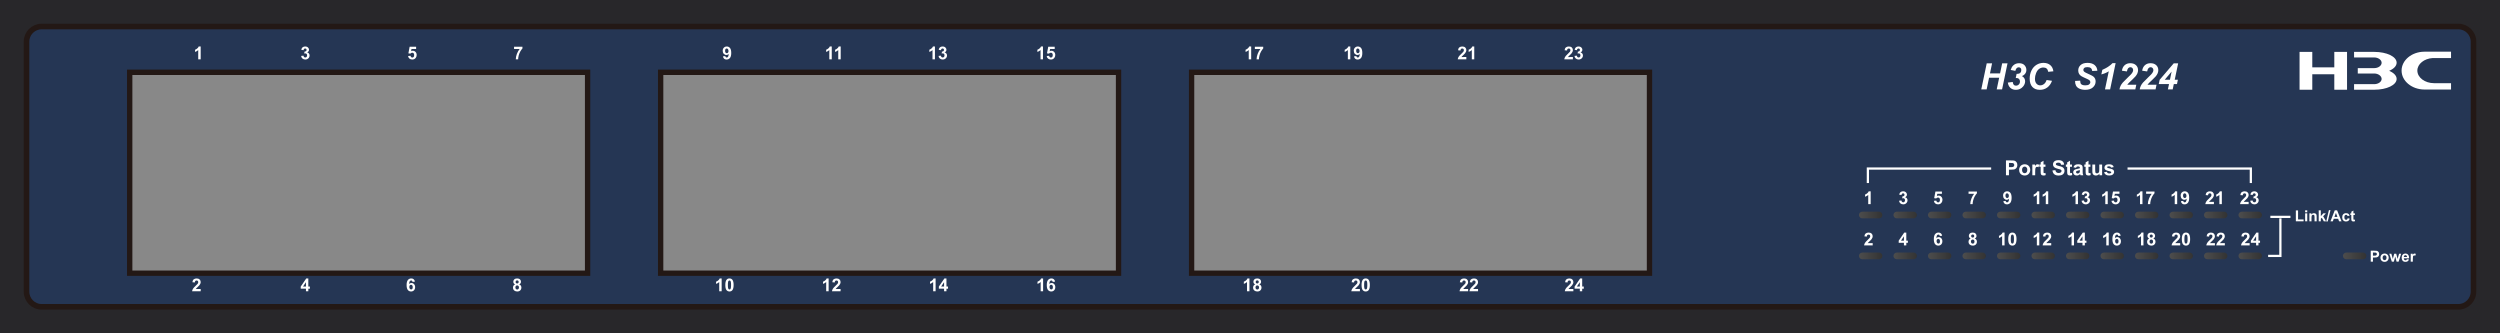 <?xml version="1.0" encoding="utf-8"?>
<!-- Generator: Adobe Illustrator 19.0.0, SVG Export Plug-In . SVG Version: 6.00 Build 0)  -->
<svg version="1.1" id="图层_1" xmlns="http://www.w3.org/2000/svg" xmlns:xlink="http://www.w3.org/1999/xlink" x="0px" y="0px"
	 width="935.433px" height="124.72px" viewBox="0 0 935.433 124.72" enable-background="new 0 0 935.433 124.72"
	 xml:space="preserve">
<rect id="XMLID_796_" fill="#28272A" width="935.434" height="124.725"/>
<path id="XMLID_795_" fill="#253654" stroke="#231815" stroke-width="2.098" stroke-miterlimit="10" d="M925.512,109.135
	c0,3.131-2.537,5.668-5.668,5.668H15.592c-3.132,0-5.67-2.537-5.67-5.668V15.59c0-3.131,2.538-5.668,5.67-5.668h904.252
	c3.131,0,5.668,2.537,5.668,5.668V109.135z"/>
<g id="XMLID_1_">
	<g id="XMLID_2_">
		<polygon id="XMLID_794_" fill="#FFFFFF" points="873.435,19.416 873.435,25.203 865.197,25.203 865.197,19.416 860.432,19.416 
			860.432,33.576 865.197,33.576 865.197,27.787 873.435,27.787 873.435,33.576 878.198,33.576 878.198,19.416 		"/>
		<path id="XMLID_3_" fill="#FFFFFF" d="M893.958,26.496c1.724-0.734,2.799-1.814,2.799-3.039c0-2.264-3.677-4.041-8.371-4.041
			h-7.558v2.086h7.558c1.495,0,2.755,0.914,2.755,1.994c0,1.074-1.244,1.981-2.723,1.992c-0.009,0-0.018,0-0.032,0h-6.171v2.016
			h6.171l0,0c1.495,0,2.755,0.947,2.755,2.025c0,1.082-1.26,1.961-2.755,1.961l0,0h-7.558v2.086h7.558
			c4.694,0,8.371-1.777,8.371-4.043C896.757,28.309,895.682,27.232,893.958,26.496z"/>
		<path id="XMLID_4_" fill="#FFFFFF" d="M910.268,21.717h6.844v-2.375h-9.989v0.002c-4.7,0.027-8.515,3.188-8.515,7.076
			c0,3.889,3.815,7.053,8.515,7.078v0.004h9.989v-2.375h-6.331v-0.002c-3.46,0-6.272-2.113-6.272-4.715
			C904.509,23.941,907.05,21.912,910.268,21.717z"/>
	</g>
	<g id="XMLID_5_">
		<path id="XMLID_6_" fill="#FFFFFF" d="M748.034,29.084h-3.772l-0.911,4.355h-2.009l2.041-9.75h2.003l-0.785,3.766h3.771
			l0.791-3.766h2.003l-2.036,9.75h-2.009L748.034,29.084z"/>
		<path id="XMLID_7_" fill="#FFFFFF" d="M751.28,30.893l1.828-0.219c0.075,0.518,0.213,0.877,0.409,1.076
			c0.198,0.201,0.459,0.299,0.788,0.299c0.435,0,0.796-0.145,1.082-0.439c0.285-0.289,0.428-0.666,0.428-1.123
			c0-0.398-0.115-0.715-0.346-0.947c-0.23-0.232-0.542-0.35-0.931-0.35c-0.098,0-0.199,0.01-0.307,0.027l0.332-1.59
			c0.067,0.01,0.132,0.014,0.193,0.014c0.511,0,0.898-0.129,1.164-0.389c0.267-0.26,0.399-0.611,0.399-1.055
			c0-0.315-0.091-0.565-0.269-0.746c-0.18-0.182-0.415-0.271-0.708-0.271c-0.275,0-0.521,0.102-0.739,0.303
			c-0.217,0.201-0.39,0.545-0.518,1.033l-1.742-0.346c0.22-0.719,0.529-1.27,0.923-1.656c0.6-0.574,1.336-0.863,2.208-0.863
			c0.896,0,1.578,0.248,2.043,0.748c0.466,0.5,0.698,1.096,0.698,1.791c0,0.506-0.148,0.963-0.446,1.371
			c-0.296,0.408-0.705,0.709-1.224,0.896c0.412,0.219,0.717,0.5,0.912,0.846c0.194,0.346,0.292,0.709,0.292,1.084
			c0,0.719-0.256,1.379-0.764,1.984c-0.697,0.824-1.596,1.236-2.694,1.236c-0.824,0-1.505-0.236-2.038-0.709
			C751.721,32.426,751.395,31.758,751.28,30.893z"/>
		<path id="XMLID_8_" fill="#FFFFFF" d="M765.785,29.93l2.023,0.305c-0.394,1.094-0.988,1.932-1.777,2.51
			c-0.788,0.58-1.713,0.869-2.773,0.869c-1.193,0-2.124-0.359-2.796-1.078c-0.672-0.717-1.008-1.76-1.008-3.125
			c0-1.109,0.225-2.123,0.676-3.043c0.448-0.92,1.072-1.625,1.871-2.113c0.798-0.486,1.667-0.73,2.606-0.73
			c1.056,0,1.91,0.283,2.562,0.848c0.65,0.566,1.034,1.336,1.149,2.311l-1.922,0.188c-0.107-0.568-0.311-0.979-0.615-1.234
			c-0.304-0.256-0.709-0.381-1.214-0.381c-0.554,0-1.071,0.168-1.553,0.504c-0.481,0.338-0.866,0.865-1.154,1.58
			c-0.288,0.717-0.433,1.432-0.433,2.145c0,0.781,0.189,1.385,0.562,1.809c0.376,0.426,0.842,0.641,1.4,0.641
			c0.52,0,0.995-0.17,1.427-0.506C765.251,31.088,765.573,30.59,765.785,29.93z"/>
		<path id="XMLID_9_" fill="#FFFFFF" d="M776.434,30.281l1.91-0.1c0.026,0.607,0.13,1.017,0.312,1.23
			c0.294,0.346,0.834,0.52,1.623,0.52c0.656,0,1.132-0.117,1.424-0.354c0.293-0.234,0.438-0.517,0.438-0.851
			c0-0.289-0.119-0.531-0.358-0.731c-0.17-0.148-0.632-0.385-1.388-0.713c-0.756-0.328-1.308-0.603-1.655-0.82
			c-0.349-0.221-0.622-0.506-0.822-0.855c-0.198-0.35-0.299-0.76-0.299-1.23c0-0.82,0.297-1.502,0.892-2.041
			c0.594-0.543,1.454-0.812,2.58-0.812c1.143,0,2.029,0.267,2.656,0.805c0.628,0.537,0.973,1.25,1.035,2.141l-1.922,0.088
			c-0.05-0.465-0.218-0.822-0.506-1.072c-0.288-0.248-0.714-0.371-1.277-0.371c-0.555,0-0.95,0.098-1.188,0.293
			c-0.237,0.195-0.354,0.439-0.354,0.738c0,0.279,0.107,0.51,0.325,0.691c0.218,0.185,0.697,0.441,1.443,0.764
			c1.121,0.484,1.836,0.877,2.143,1.178c0.456,0.443,0.684,1.014,0.684,1.709c0,0.861-0.34,1.596-1.021,2.207
			c-0.681,0.607-1.628,0.914-2.844,0.914c-0.837,0-1.563-0.142-2.177-0.424c-0.615-0.279-1.049-0.672-1.303-1.174
			C776.533,31.51,776.416,30.932,776.434,30.281z"/>
		<path id="XMLID_10_" fill="#FFFFFF" d="M786.27,27.84l0.36-1.703c1.645-0.717,2.917-1.553,3.816-2.506h1.165l-2.055,9.809h-1.922
			l1.416-6.758c-0.398,0.258-0.859,0.494-1.38,0.705C787.148,27.6,786.684,27.752,786.27,27.84z"/>
		<path id="XMLID_11_" fill="#FFFFFF" d="M795.828,26.729l-1.869-0.277c0.15-0.906,0.502-1.6,1.054-2.08
			c0.553-0.48,1.243-0.721,2.072-0.721c0.91,0,1.622,0.246,2.142,0.738c0.518,0.492,0.779,1.117,0.779,1.875
			c0,0.385-0.08,0.773-0.24,1.16c-0.159,0.389-0.421,0.795-0.784,1.221c-0.262,0.303-0.69,0.729-1.284,1.279
			c-0.594,0.555-0.988,0.93-1.181,1.131c-0.193,0.203-0.378,0.416-0.556,0.643h3.379l-0.358,1.742h-5.927
			c0.062-0.479,0.203-0.934,0.423-1.365c0.22-0.434,0.493-0.836,0.821-1.207c0.327-0.373,0.928-0.975,1.802-1.803
			c0.656-0.631,1.071-1.041,1.244-1.231c0.31-0.346,0.522-0.646,0.638-0.898c0.115-0.254,0.174-0.481,0.174-0.686
			c0-0.328-0.097-0.594-0.289-0.799c-0.193-0.203-0.438-0.305-0.735-0.305c-0.302,0-0.566,0.115-0.792,0.342
			C796.113,25.717,795.943,26.131,795.828,26.729z"/>
		<path id="XMLID_12_" fill="#FFFFFF" d="M803.403,26.729l-1.87-0.277c0.152-0.906,0.503-1.6,1.056-2.08
			c0.553-0.48,1.243-0.721,2.071-0.721c0.909,0,1.623,0.246,2.143,0.738c0.52,0.492,0.778,1.117,0.778,1.875
			c0,0.385-0.08,0.773-0.241,1.16c-0.158,0.389-0.42,0.795-0.784,1.221c-0.261,0.303-0.689,0.729-1.283,1.279
			c-0.594,0.555-0.988,0.93-1.18,1.131c-0.193,0.203-0.38,0.416-0.557,0.643h3.38l-0.36,1.742h-5.926
			c0.062-0.479,0.203-0.934,0.423-1.365c0.22-0.434,0.493-0.836,0.82-1.207c0.329-0.373,0.93-0.975,1.803-1.803
			c0.656-0.631,1.071-1.041,1.244-1.231c0.311-0.346,0.523-0.646,0.638-0.898c0.116-0.254,0.175-0.481,0.175-0.686
			c0-0.328-0.098-0.594-0.29-0.799c-0.193-0.203-0.438-0.305-0.734-0.305c-0.303,0-0.566,0.115-0.791,0.342
			C803.69,25.717,803.52,26.131,803.403,26.729z"/>
		<path id="XMLID_13_" fill="#FFFFFF" d="M811.592,31.453h-3.838l0.332-1.598l5.274-6.166h1.649l-1.284,6.141h1.184l-0.339,1.623
			h-1.184l-0.419,1.986h-1.797L811.592,31.453z M811.932,29.83l0.63-3.041l-2.574,3.041H811.932z"/>
	</g>
	<g id="XMLID_14_">
		<path id="XMLID_15_" fill="#FFFFFF" d="M750.579,65.582v-5.555h1.801c0.683,0,1.127,0.027,1.334,0.082
			c0.317,0.084,0.585,0.266,0.8,0.543c0.214,0.279,0.321,0.641,0.321,1.084c0,0.34-0.062,0.627-0.185,0.859
			c-0.125,0.232-0.282,0.416-0.473,0.549c-0.19,0.131-0.385,0.219-0.581,0.264c-0.269,0.053-0.656,0.078-1.164,0.078h-0.731v2.096
			H750.579z M751.701,60.967v1.576h0.614c0.441,0,0.737-0.029,0.887-0.088c0.149-0.057,0.266-0.148,0.351-0.271
			c0.084-0.125,0.127-0.268,0.127-0.432c0-0.203-0.06-0.371-0.179-0.502c-0.118-0.131-0.269-0.213-0.451-0.246
			c-0.134-0.025-0.402-0.037-0.808-0.037H751.701z"/>
		<path id="XMLID_16_" fill="#FFFFFF" d="M755.502,63.514c0-0.354,0.087-0.697,0.262-1.027c0.175-0.332,0.422-0.584,0.741-0.758
			c0.319-0.174,0.676-0.262,1.07-0.262c0.609,0,1.108,0.197,1.498,0.594c0.389,0.395,0.583,0.895,0.583,1.498
			c0,0.609-0.196,1.113-0.589,1.516c-0.393,0.398-0.888,0.6-1.484,0.6c-0.369,0-0.721-0.084-1.056-0.25
			c-0.335-0.168-0.589-0.412-0.764-0.734C755.589,64.367,755.502,63.975,755.502,63.514z M756.594,63.57
			c0,0.398,0.096,0.705,0.284,0.918c0.189,0.211,0.425,0.318,0.701,0.318c0.278,0,0.512-0.107,0.699-0.318
			c0.188-0.213,0.283-0.521,0.283-0.926c0-0.395-0.095-0.697-0.283-0.91c-0.188-0.213-0.421-0.316-0.699-0.316
			c-0.276,0-0.512,0.104-0.701,0.316C756.689,62.865,756.594,63.17,756.594,63.57z"/>
		<path id="XMLID_17_" fill="#FFFFFF" d="M761.511,65.582h-1.065v-4.025h0.99v0.574c0.169-0.271,0.32-0.449,0.456-0.535
			c0.136-0.086,0.288-0.129,0.46-0.129c0.243,0,0.476,0.066,0.701,0.201l-0.329,0.928c-0.181-0.115-0.347-0.174-0.5-0.174
			c-0.15,0-0.276,0.041-0.38,0.123c-0.104,0.082-0.186,0.23-0.244,0.445c-0.06,0.215-0.089,0.664-0.089,1.35V65.582z"/>
		<path id="XMLID_18_" fill="#FFFFFF" d="M765.357,61.557v0.85h-0.729v1.621c0,0.33,0.008,0.521,0.021,0.576
			c0.014,0.055,0.045,0.098,0.095,0.135c0.05,0.035,0.109,0.051,0.18,0.051c0.099,0,0.241-0.033,0.429-0.1l0.091,0.824
			c-0.248,0.107-0.528,0.16-0.841,0.16c-0.193,0-0.365-0.033-0.519-0.096c-0.154-0.066-0.268-0.148-0.34-0.252
			c-0.071-0.102-0.121-0.24-0.149-0.414c-0.023-0.125-0.034-0.375-0.034-0.75v-1.756h-0.489v-0.85h0.489v-0.799l1.068-0.621v1.42
			H765.357z"/>
		<path id="XMLID_19_" fill="#FFFFFF" d="M767.977,63.775l1.092-0.107c0.065,0.367,0.199,0.637,0.399,0.809s0.473,0.256,0.813,0.256
			c0.361,0,0.634-0.074,0.816-0.229c0.184-0.152,0.274-0.332,0.274-0.535c0-0.133-0.037-0.244-0.115-0.336
			c-0.077-0.092-0.211-0.172-0.403-0.242c-0.132-0.045-0.432-0.125-0.897-0.242c-0.603-0.148-1.024-0.332-1.268-0.549
			c-0.34-0.307-0.511-0.678-0.511-1.119c0-0.281,0.08-0.547,0.241-0.793c0.16-0.246,0.391-0.434,0.692-0.562
			s0.667-0.195,1.095-0.195c0.696,0,1.221,0.154,1.574,0.461c0.352,0.305,0.537,0.713,0.556,1.225l-1.122,0.049
			c-0.048-0.287-0.151-0.492-0.31-0.617c-0.157-0.125-0.394-0.186-0.71-0.186c-0.325,0-0.582,0.066-0.766,0.199
			c-0.12,0.086-0.179,0.201-0.179,0.346c0,0.131,0.056,0.244,0.166,0.336c0.143,0.119,0.486,0.244,1.031,0.373
			c0.547,0.127,0.95,0.262,1.212,0.4c0.262,0.137,0.466,0.324,0.614,0.562c0.147,0.24,0.221,0.535,0.221,0.887
			c0,0.318-0.088,0.615-0.265,0.894c-0.177,0.277-0.427,0.482-0.751,0.619c-0.323,0.135-0.725,0.203-1.208,0.203
			c-0.703,0-1.243-0.162-1.619-0.488C768.274,64.869,768.05,64.396,767.977,63.775z"/>
		<path id="XMLID_21_" fill="#FFFFFF" d="M775.276,61.557v0.85h-0.729v1.621c0,0.33,0.008,0.521,0.021,0.576
			c0.014,0.055,0.045,0.098,0.095,0.135c0.05,0.035,0.109,0.051,0.181,0.051c0.098,0,0.24-0.033,0.428-0.1l0.091,0.824
			c-0.248,0.107-0.528,0.16-0.841,0.16c-0.192,0-0.365-0.033-0.519-0.096c-0.155-0.066-0.268-0.148-0.34-0.252
			c-0.072-0.102-0.122-0.24-0.15-0.414c-0.023-0.125-0.033-0.375-0.033-0.75v-1.756h-0.49v-0.85h0.49v-0.799l1.067-0.621v1.42
			H775.276z"/>
		<path id="XMLID_22_" fill="#FFFFFF" d="M776.811,62.785l-0.966-0.174c0.108-0.391,0.295-0.678,0.562-0.865
			c0.265-0.186,0.658-0.279,1.182-0.279c0.475,0,0.829,0.055,1.061,0.17c0.232,0.111,0.397,0.254,0.49,0.426
			c0.095,0.174,0.143,0.49,0.143,0.955l-0.012,1.242c0,0.353,0.018,0.613,0.052,0.781c0.033,0.17,0.097,0.35,0.191,0.541h-1.055
			c-0.027-0.07-0.062-0.174-0.103-0.314c-0.017-0.062-0.03-0.105-0.037-0.125c-0.182,0.178-0.376,0.309-0.584,0.398
			c-0.206,0.088-0.428,0.133-0.662,0.133c-0.415,0-0.741-0.113-0.98-0.338c-0.238-0.225-0.358-0.508-0.358-0.854
			c0-0.227,0.054-0.43,0.162-0.607c0.109-0.178,0.263-0.314,0.458-0.408c0.195-0.096,0.477-0.178,0.847-0.25
			c0.498-0.092,0.843-0.18,1.035-0.262V62.85c0-0.205-0.051-0.352-0.151-0.438c-0.102-0.088-0.292-0.131-0.573-0.131
			c-0.189,0-0.337,0.037-0.443,0.113C776.964,62.467,776.877,62.6,776.811,62.785z M778.237,63.65
			c-0.138,0.045-0.352,0.1-0.648,0.162c-0.296,0.064-0.489,0.125-0.58,0.186c-0.14,0.1-0.208,0.225-0.208,0.377
			c0,0.148,0.056,0.277,0.167,0.385c0.11,0.109,0.253,0.164,0.425,0.164c0.191,0,0.374-0.064,0.549-0.191
			c0.129-0.094,0.213-0.213,0.255-0.352c0.027-0.09,0.041-0.264,0.041-0.52V63.65z"/>
		<path id="XMLID_23_" fill="#FFFFFF" d="M782.178,61.557v0.85h-0.728v1.621c0,0.33,0.007,0.521,0.022,0.576
			s0.046,0.098,0.094,0.135c0.05,0.035,0.109,0.051,0.181,0.051c0.099,0,0.241-0.033,0.429-0.1l0.09,0.824
			c-0.247,0.107-0.528,0.16-0.841,0.16c-0.192,0-0.365-0.033-0.519-0.096c-0.154-0.066-0.268-0.148-0.339-0.252
			c-0.073-0.102-0.123-0.24-0.15-0.414c-0.023-0.125-0.034-0.375-0.034-0.75v-1.756h-0.489v-0.85h0.489v-0.799l1.068-0.621v1.42
			H782.178z"/>
		<path id="XMLID_25_" fill="#FFFFFF" d="M785.567,65.582V64.98c-0.148,0.215-0.339,0.383-0.578,0.508
			c-0.239,0.123-0.491,0.186-0.756,0.186c-0.271,0-0.513-0.059-0.728-0.178c-0.214-0.119-0.369-0.287-0.466-0.5
			c-0.096-0.215-0.144-0.514-0.144-0.893v-2.547h1.065v1.851c0,0.564,0.019,0.912,0.06,1.039c0.039,0.129,0.109,0.228,0.214,0.303
			c0.104,0.076,0.234,0.111,0.394,0.111c0.182,0,0.345-0.049,0.49-0.148c0.143-0.1,0.241-0.225,0.295-0.371
			c0.053-0.148,0.079-0.51,0.079-1.086v-1.699h1.065v4.025H785.567z"/>
		<path id="XMLID_26_" fill="#FFFFFF" d="M787.283,64.434l1.069-0.162c0.045,0.207,0.138,0.363,0.276,0.473
			c0.14,0.107,0.333,0.16,0.584,0.16c0.275,0,0.482-0.051,0.621-0.152c0.095-0.07,0.141-0.164,0.141-0.283
			c0-0.082-0.024-0.149-0.075-0.201c-0.053-0.051-0.172-0.098-0.356-0.141c-0.859-0.189-1.403-0.363-1.633-0.52
			c-0.319-0.217-0.479-0.517-0.479-0.904c0-0.35,0.138-0.642,0.412-0.881c0.276-0.236,0.703-0.355,1.282-0.355
			c0.551,0,0.959,0.09,1.227,0.27c0.269,0.18,0.452,0.443,0.554,0.795l-1.004,0.186c-0.044-0.156-0.125-0.277-0.245-0.359
			c-0.12-0.084-0.291-0.125-0.513-0.125c-0.281,0-0.481,0.039-0.603,0.117c-0.081,0.057-0.121,0.129-0.121,0.217
			c0,0.074,0.035,0.139,0.107,0.193c0.096,0.07,0.427,0.17,0.994,0.299c0.568,0.129,0.964,0.287,1.188,0.473
			c0.223,0.189,0.334,0.455,0.334,0.793c0,0.369-0.154,0.686-0.463,0.951c-0.308,0.266-0.764,0.398-1.368,0.398
			c-0.548,0-0.982-0.111-1.301-0.334C787.592,65.117,787.383,64.814,787.283,64.434z"/>
	</g>
	<g id="XMLID_27_">
		<path id="XMLID_28_" fill="#FFFFFF" d="M699.958,76.377h-0.917v-3.451c-0.335,0.312-0.729,0.545-1.183,0.695v-0.832
			c0.238-0.078,0.499-0.227,0.779-0.445c0.28-0.219,0.473-0.475,0.576-0.764h0.744V76.377z"/>
		<path id="XMLID_29_" fill="#FFFFFF" d="M710.569,75.109l0.888-0.107c0.028,0.227,0.104,0.398,0.228,0.52
			c0.124,0.119,0.274,0.178,0.45,0.178c0.189,0,0.349-0.07,0.477-0.215c0.13-0.143,0.193-0.336,0.193-0.58
			c0-0.23-0.062-0.412-0.185-0.547c-0.125-0.135-0.275-0.203-0.454-0.203c-0.117,0-0.257,0.023-0.421,0.068l0.102-0.746
			c0.248,0.006,0.438-0.047,0.567-0.162c0.131-0.113,0.195-0.266,0.195-0.455c0-0.16-0.048-0.289-0.144-0.383
			c-0.095-0.096-0.223-0.145-0.382-0.145c-0.155,0-0.289,0.055-0.4,0.162c-0.11,0.109-0.178,0.268-0.202,0.477l-0.844-0.143
			c0.059-0.289,0.147-0.52,0.266-0.693c0.117-0.174,0.283-0.309,0.495-0.408c0.212-0.098,0.449-0.146,0.712-0.146
			c0.45,0,0.811,0.143,1.083,0.43c0.224,0.234,0.336,0.5,0.336,0.795c0,0.42-0.229,0.754-0.689,1.004
			c0.274,0.059,0.493,0.189,0.657,0.395c0.164,0.205,0.246,0.451,0.246,0.74c0,0.42-0.153,0.777-0.46,1.072
			c-0.307,0.297-0.688,0.443-1.145,0.443c-0.432,0-0.791-0.125-1.075-0.373C710.781,75.838,710.615,75.512,710.569,75.109z"/>
		<path id="XMLID_30_" fill="#FFFFFF" d="M723.604,75.148l0.913-0.094c0.025,0.205,0.102,0.369,0.231,0.49
			c0.127,0.121,0.276,0.182,0.443,0.182c0.19,0,0.352-0.078,0.485-0.234c0.133-0.154,0.198-0.389,0.198-0.701
			c0-0.295-0.065-0.514-0.197-0.66c-0.131-0.146-0.302-0.221-0.513-0.221c-0.264,0-0.499,0.117-0.708,0.35l-0.743-0.107l0.47-2.488
			h2.422v0.857h-1.728l-0.143,0.811c0.205-0.1,0.413-0.152,0.626-0.152c0.406,0,0.751,0.146,1.034,0.443
			c0.282,0.295,0.423,0.68,0.423,1.15c0,0.395-0.113,0.746-0.342,1.055c-0.311,0.42-0.743,0.631-1.295,0.631
			c-0.441,0-0.801-0.117-1.078-0.354C723.825,75.867,723.659,75.549,723.604,75.148z"/>
		<path id="XMLID_31_" fill="#FFFFFF" d="M736.579,72.516v-0.852h3.134v0.664c-0.259,0.256-0.521,0.621-0.789,1.096
			c-0.268,0.477-0.471,0.983-0.611,1.518c-0.141,0.535-0.209,1.016-0.207,1.436h-0.884c0.016-0.66,0.152-1.332,0.409-2.02
			c0.258-0.688,0.602-1.303,1.032-1.842H736.579z"/>
		<path id="XMLID_32_" fill="#FFFFFF" d="M749.588,75.273l0.887-0.1c0.023,0.182,0.079,0.314,0.17,0.402
			c0.091,0.088,0.212,0.131,0.361,0.131c0.189,0,0.351-0.088,0.482-0.262c0.133-0.174,0.218-0.533,0.254-1.082
			c-0.23,0.268-0.518,0.4-0.863,0.4c-0.376,0-0.7-0.145-0.973-0.436c-0.273-0.289-0.409-0.666-0.409-1.133
			c0-0.484,0.143-0.875,0.433-1.17c0.287-0.299,0.653-0.445,1.1-0.445c0.484,0,0.882,0.186,1.193,0.562
			c0.31,0.373,0.466,0.99,0.466,1.85c0,0.873-0.163,1.504-0.485,1.891c-0.324,0.387-0.746,0.58-1.265,0.58
			c-0.375,0-0.677-0.1-0.907-0.299C749.801,75.967,749.653,75.668,749.588,75.273z M751.662,73.271c0-0.295-0.068-0.525-0.204-0.688
			c-0.137-0.164-0.293-0.244-0.472-0.244c-0.169,0-0.311,0.066-0.422,0.199c-0.111,0.135-0.168,0.354-0.168,0.656
			c0,0.311,0.061,0.537,0.183,0.682c0.121,0.143,0.274,0.217,0.456,0.217c0.176,0,0.325-0.07,0.445-0.209
			C751.601,73.744,751.662,73.541,751.662,73.271z"/>
		<path id="XMLID_33_" fill="#FFFFFF" d="M763.046,76.377h-0.916v-3.451c-0.335,0.312-0.73,0.545-1.184,0.695v-0.832
			c0.239-0.078,0.499-0.227,0.779-0.445c0.28-0.219,0.474-0.475,0.578-0.764h0.742V76.377z"/>
		<path id="XMLID_34_" fill="#FFFFFF" d="M766.392,76.377h-0.917v-3.451c-0.335,0.312-0.729,0.545-1.183,0.695v-0.832
			c0.238-0.078,0.499-0.227,0.779-0.445c0.28-0.219,0.473-0.475,0.576-0.764h0.744V76.377z"/>
		<path id="XMLID_35_" fill="#FFFFFF" d="M777.525,76.377h-0.916v-3.451c-0.335,0.312-0.729,0.545-1.185,0.695v-0.832
			c0.239-0.078,0.499-0.227,0.779-0.445c0.28-0.219,0.473-0.475,0.577-0.764h0.744V76.377z"/>
		<path id="XMLID_36_" fill="#FFFFFF" d="M778.861,75.109l0.887-0.107c0.028,0.227,0.104,0.398,0.229,0.52
			c0.124,0.119,0.273,0.178,0.45,0.178c0.188,0,0.348-0.07,0.477-0.215c0.129-0.143,0.194-0.336,0.194-0.58
			c0-0.23-0.062-0.412-0.187-0.547c-0.123-0.135-0.274-0.203-0.453-0.203c-0.117,0-0.258,0.023-0.42,0.068l0.101-0.746
			c0.248,0.006,0.437-0.047,0.567-0.162c0.13-0.113,0.196-0.266,0.196-0.455c0-0.16-0.049-0.289-0.145-0.383
			c-0.095-0.096-0.222-0.145-0.381-0.145c-0.157,0-0.291,0.055-0.401,0.162c-0.111,0.109-0.179,0.268-0.202,0.477l-0.845-0.143
			c0.059-0.289,0.147-0.52,0.266-0.693c0.119-0.174,0.284-0.309,0.496-0.408c0.212-0.098,0.448-0.146,0.713-0.146
			c0.449,0,0.811,0.143,1.082,0.43c0.225,0.234,0.336,0.5,0.336,0.795c0,0.42-0.229,0.754-0.689,1.004
			c0.274,0.059,0.494,0.189,0.657,0.395c0.163,0.205,0.246,0.451,0.246,0.74c0,0.42-0.153,0.777-0.46,1.072
			c-0.306,0.297-0.688,0.443-1.144,0.443c-0.434,0-0.792-0.125-1.077-0.373C779.072,75.838,778.907,75.512,778.861,75.109z"/>
		<path id="XMLID_37_" fill="#FFFFFF" d="M788.661,76.377h-0.915v-3.451c-0.335,0.312-0.73,0.545-1.185,0.695v-0.832
			c0.239-0.078,0.499-0.227,0.779-0.445c0.281-0.219,0.474-0.475,0.578-0.764h0.742V76.377z"/>
		<path id="XMLID_38_" fill="#FFFFFF" d="M790.044,75.148l0.913-0.094c0.026,0.205,0.104,0.369,0.231,0.49
			c0.128,0.121,0.276,0.182,0.443,0.182c0.192,0,0.353-0.078,0.485-0.234c0.134-0.154,0.199-0.389,0.199-0.701
			c0-0.295-0.065-0.514-0.197-0.66c-0.131-0.146-0.303-0.221-0.514-0.221c-0.264,0-0.498,0.117-0.707,0.35l-0.743-0.107l0.47-2.488
			h2.421v0.857h-1.727l-0.145,0.811c0.205-0.1,0.414-0.152,0.627-0.152c0.406,0,0.751,0.146,1.033,0.443
			c0.283,0.295,0.424,0.68,0.424,1.15c0,0.395-0.114,0.746-0.342,1.055c-0.311,0.42-0.743,0.631-1.295,0.631
			c-0.44,0-0.801-0.117-1.079-0.354C790.266,75.867,790.099,75.549,790.044,75.148z"/>
		<path id="XMLID_39_" fill="#FFFFFF" d="M801.654,76.377h-0.916v-3.451c-0.335,0.312-0.73,0.545-1.184,0.695v-0.832
			c0.238-0.078,0.498-0.227,0.778-0.445c0.28-0.219,0.473-0.475,0.577-0.764h0.744V76.377z"/>
		<path id="XMLID_40_" fill="#FFFFFF" d="M803.023,72.516v-0.852h3.133v0.664c-0.258,0.256-0.521,0.621-0.789,1.096
			c-0.268,0.477-0.471,0.983-0.611,1.518c-0.14,0.535-0.21,1.016-0.207,1.436h-0.883c0.015-0.66,0.151-1.332,0.408-2.02
			c0.258-0.688,0.602-1.303,1.032-1.842H803.023z"/>
		<path id="XMLID_41_" fill="#FFFFFF" d="M814.645,76.377h-0.916v-3.451c-0.335,0.312-0.729,0.545-1.183,0.695v-0.832
			c0.238-0.078,0.499-0.227,0.779-0.445c0.28-0.219,0.473-0.475,0.576-0.764h0.743V76.377z"/>
		<path id="XMLID_42_" fill="#FFFFFF" d="M816.035,75.273l0.886-0.1c0.023,0.182,0.078,0.314,0.17,0.402
			c0.092,0.088,0.212,0.131,0.361,0.131c0.189,0,0.351-0.088,0.483-0.262c0.132-0.174,0.217-0.533,0.254-1.082
			c-0.23,0.268-0.519,0.4-0.863,0.4c-0.377,0-0.7-0.145-0.974-0.436c-0.273-0.289-0.409-0.666-0.409-1.133
			c0-0.484,0.144-0.875,0.433-1.17c0.287-0.299,0.653-0.445,1.1-0.445c0.485,0,0.883,0.186,1.193,0.562
			c0.31,0.373,0.467,0.99,0.467,1.85c0,0.873-0.163,1.504-0.486,1.891c-0.323,0.387-0.745,0.58-1.265,0.58
			c-0.374,0-0.676-0.1-0.906-0.299C816.247,75.967,816.1,75.668,816.035,75.273z M818.108,73.271c0-0.295-0.068-0.525-0.203-0.688
			c-0.137-0.164-0.294-0.244-0.472-0.244c-0.169,0-0.31,0.066-0.422,0.199c-0.112,0.135-0.168,0.354-0.168,0.656
			c0,0.311,0.06,0.537,0.182,0.682c0.121,0.143,0.274,0.217,0.456,0.217c0.177,0,0.325-0.07,0.445-0.209
			C818.048,73.744,818.108,73.541,818.108,73.271z"/>
		<path id="XMLID_43_" fill="#FFFFFF" d="M828.388,75.527v0.85h-3.211c0.034-0.32,0.139-0.625,0.312-0.912
			c0.173-0.289,0.518-0.67,1.03-1.146c0.413-0.385,0.666-0.646,0.76-0.783c0.126-0.189,0.19-0.375,0.19-0.561
			c0-0.205-0.055-0.361-0.165-0.471c-0.11-0.109-0.262-0.164-0.455-0.164c-0.191,0-0.343,0.057-0.456,0.172
			c-0.114,0.115-0.179,0.307-0.195,0.572l-0.913-0.09c0.055-0.506,0.225-0.867,0.512-1.086c0.286-0.219,0.646-0.328,1.076-0.328
			c0.472,0,0.842,0.125,1.11,0.381c0.271,0.254,0.405,0.57,0.405,0.947c0,0.217-0.038,0.42-0.115,0.615
			c-0.078,0.195-0.2,0.398-0.367,0.611c-0.11,0.141-0.311,0.344-0.601,0.609c-0.289,0.266-0.472,0.441-0.548,0.529
			c-0.078,0.086-0.14,0.172-0.188,0.254H828.388z"/>
		<path id="XMLID_44_" fill="#FFFFFF" d="M831.352,76.377h-0.917v-3.451c-0.335,0.312-0.729,0.545-1.183,0.695v-0.832
			c0.238-0.078,0.499-0.227,0.779-0.445c0.28-0.219,0.473-0.475,0.576-0.764h0.744V76.377z"/>
		<path id="XMLID_45_" fill="#FFFFFF" d="M841.38,75.527v0.85h-3.212c0.035-0.32,0.14-0.625,0.312-0.912
			c0.175-0.289,0.518-0.67,1.03-1.146c0.414-0.385,0.667-0.646,0.761-0.783c0.126-0.189,0.188-0.375,0.188-0.561
			c0-0.205-0.055-0.361-0.165-0.471c-0.109-0.109-0.261-0.164-0.454-0.164c-0.191,0-0.343,0.057-0.456,0.172
			c-0.113,0.115-0.18,0.307-0.195,0.572l-0.913-0.09c0.054-0.506,0.225-0.867,0.511-1.086c0.288-0.219,0.646-0.328,1.076-0.328
			c0.473,0,0.842,0.125,1.112,0.381c0.269,0.254,0.404,0.57,0.404,0.947c0,0.217-0.038,0.42-0.116,0.615
			c-0.077,0.195-0.199,0.398-0.366,0.611c-0.111,0.141-0.311,0.344-0.601,0.609c-0.289,0.266-0.471,0.441-0.549,0.529
			c-0.077,0.086-0.14,0.172-0.188,0.254H841.38z"/>
		<path id="XMLID_46_" fill="#FFFFFF" d="M841.966,75.109l0.888-0.107c0.028,0.227,0.104,0.398,0.228,0.52
			c0.125,0.119,0.274,0.178,0.45,0.178c0.189,0,0.349-0.07,0.477-0.215c0.13-0.143,0.194-0.336,0.194-0.58
			c0-0.23-0.062-0.412-0.185-0.547c-0.125-0.135-0.274-0.203-0.454-0.203c-0.117,0-0.257,0.023-0.42,0.068l0.101-0.746
			c0.248,0.006,0.438-0.047,0.567-0.162c0.131-0.113,0.195-0.266,0.195-0.455c0-0.16-0.047-0.289-0.143-0.383
			c-0.096-0.096-0.223-0.145-0.382-0.145c-0.156,0-0.29,0.055-0.401,0.162c-0.11,0.109-0.178,0.268-0.201,0.477l-0.845-0.143
			c0.059-0.289,0.147-0.52,0.266-0.693c0.118-0.174,0.283-0.309,0.495-0.408c0.212-0.098,0.449-0.146,0.712-0.146
			c0.451,0,0.812,0.143,1.083,0.43c0.224,0.234,0.336,0.5,0.336,0.795c0,0.42-0.229,0.754-0.688,1.004
			c0.273,0.059,0.492,0.189,0.656,0.395c0.164,0.205,0.246,0.451,0.246,0.74c0,0.42-0.153,0.777-0.46,1.072
			c-0.307,0.297-0.688,0.443-1.145,0.443c-0.432,0-0.791-0.125-1.075-0.373C842.178,75.838,842.013,75.512,841.966,75.109z"/>
	</g>
	<g id="XMLID_47_">
		<path id="XMLID_48_" fill="#FFFFFF" d="M700.708,90.967v0.852h-3.212c0.034-0.322,0.139-0.627,0.314-0.914
			c0.173-0.289,0.517-0.67,1.03-1.146c0.412-0.385,0.666-0.646,0.759-0.781c0.126-0.189,0.189-0.377,0.189-0.562
			c0-0.203-0.056-0.361-0.165-0.471c-0.109-0.109-0.261-0.164-0.454-0.164c-0.191,0-0.345,0.059-0.456,0.172
			c-0.114,0.115-0.179,0.307-0.195,0.574l-0.913-0.092c0.054-0.504,0.225-0.865,0.511-1.086c0.287-0.219,0.646-0.328,1.077-0.328
			c0.47,0,0.842,0.127,1.11,0.381c0.27,0.254,0.405,0.572,0.405,0.949c0,0.215-0.04,0.42-0.116,0.615
			c-0.077,0.193-0.199,0.398-0.366,0.611c-0.111,0.141-0.312,0.344-0.601,0.609c-0.289,0.264-0.473,0.441-0.549,0.527
			c-0.077,0.088-0.141,0.172-0.188,0.254H700.708z"/>
		<path id="XMLID_49_" fill="#FFFFFF" d="M712.399,91.818v-0.961h-1.956v-0.803l2.073-3.035h0.769v3.031h0.594v0.807h-0.594v0.961
			H712.399z M712.399,90.051v-1.633l-1.1,1.633H712.399z"/>
		<path id="XMLID_50_" fill="#FFFFFF" d="M726.695,88.209l-0.887,0.1c-0.022-0.184-0.079-0.318-0.17-0.406
			c-0.092-0.086-0.21-0.131-0.356-0.131c-0.193,0-0.357,0.088-0.491,0.262c-0.133,0.174-0.217,0.535-0.253,1.086
			c0.229-0.27,0.513-0.404,0.852-0.404c0.383,0,0.71,0.145,0.983,0.438c0.273,0.291,0.409,0.668,0.409,1.127
			c0,0.49-0.144,0.881-0.431,1.178c-0.287,0.295-0.655,0.443-1.104,0.443c-0.483,0-0.881-0.188-1.19-0.562
			c-0.31-0.375-0.467-0.99-0.467-1.844c0-0.877,0.162-1.508,0.486-1.895c0.323-0.387,0.743-0.58,1.262-0.58
			c0.362,0,0.663,0.102,0.901,0.305C726.478,87.527,726.63,87.822,726.695,88.209z M724.618,90.209c0,0.297,0.068,0.527,0.206,0.688
			c0.136,0.164,0.293,0.244,0.469,0.244c0.169,0,0.31-0.066,0.424-0.199c0.113-0.133,0.17-0.35,0.17-0.652
			c0-0.311-0.062-0.539-0.183-0.684c-0.121-0.143-0.274-0.217-0.456-0.217c-0.177,0-0.326,0.07-0.447,0.209
			C724.679,89.734,724.618,89.938,724.618,90.209z"/>
		<path id="XMLID_51_" fill="#FFFFFF" d="M737.366,89.24c-0.238-0.101-0.41-0.238-0.518-0.414c-0.107-0.174-0.161-0.365-0.161-0.574
			c0-0.355,0.125-0.652,0.373-0.883c0.249-0.232,0.603-0.35,1.062-0.35c0.454,0,0.808,0.117,1.059,0.35
			c0.251,0.23,0.376,0.527,0.376,0.883c0,0.223-0.059,0.42-0.173,0.592c-0.115,0.172-0.277,0.305-0.486,0.396
			c0.266,0.106,0.467,0.262,0.606,0.467c0.138,0.203,0.206,0.439,0.206,0.707c0,0.439-0.141,0.799-0.422,1.076
			c-0.281,0.275-0.655,0.412-1.123,0.412c-0.434,0-0.796-0.113-1.086-0.342c-0.341-0.27-0.512-0.639-0.512-1.109
			c0-0.258,0.065-0.494,0.192-0.711C736.887,89.523,737.09,89.357,737.366,89.24z M737.47,90.363c0,0.252,0.064,0.449,0.194,0.592
			c0.13,0.141,0.291,0.211,0.484,0.211c0.188,0,0.345-0.066,0.469-0.203c0.124-0.137,0.186-0.332,0.186-0.588
			c0-0.225-0.063-0.404-0.189-0.541c-0.126-0.137-0.286-0.203-0.479-0.203c-0.224,0-0.391,0.078-0.501,0.23
			C737.524,90.016,737.47,90.184,737.47,90.363z M737.555,88.316c0,0.184,0.051,0.326,0.155,0.428
			c0.104,0.102,0.239,0.154,0.412,0.154c0.174,0,0.312-0.053,0.417-0.156s0.156-0.246,0.156-0.428c0-0.172-0.052-0.309-0.154-0.414
			c-0.104-0.104-0.24-0.154-0.409-0.154c-0.176,0-0.316,0.053-0.421,0.156C737.606,88.008,737.555,88.145,737.555,88.316z"/>
		<path id="XMLID_52_" fill="#FFFFFF" d="M750.058,91.818h-0.916v-3.451c-0.336,0.312-0.729,0.543-1.184,0.693v-0.832
			c0.238-0.078,0.499-0.227,0.779-0.445c0.28-0.217,0.473-0.473,0.576-0.764h0.744V91.818z"/>
		<path id="XMLID_53_" fill="#FFFFFF" d="M752.976,87.02c0.463,0,0.824,0.164,1.085,0.496c0.312,0.391,0.467,1.039,0.467,1.945
			c0,0.904-0.156,1.555-0.47,1.951c-0.258,0.324-0.619,0.488-1.082,0.488c-0.466,0-0.841-0.178-1.125-0.537
			c-0.284-0.357-0.427-0.996-0.427-1.912c0-0.9,0.156-1.547,0.47-1.943C752.151,87.182,752.513,87.02,752.976,87.02z
			 M752.976,87.779c-0.11,0-0.21,0.035-0.297,0.106c-0.087,0.07-0.154,0.197-0.202,0.381c-0.063,0.236-0.095,0.635-0.095,1.195
			c0,0.561,0.028,0.947,0.085,1.156c0.056,0.209,0.128,0.35,0.214,0.418c0.085,0.07,0.185,0.105,0.295,0.105
			c0.111,0,0.209-0.035,0.297-0.107c0.087-0.07,0.154-0.195,0.201-0.379c0.063-0.234,0.096-0.633,0.096-1.193
			c0-0.561-0.029-0.945-0.085-1.154c-0.057-0.211-0.129-0.352-0.214-0.422C753.185,87.814,753.087,87.779,752.976,87.779z"/>
		<path id="XMLID_54_" fill="#FFFFFF" d="M763.049,91.818h-0.916v-3.451c-0.334,0.312-0.729,0.543-1.183,0.693v-0.832
			c0.239-0.078,0.499-0.227,0.779-0.445c0.28-0.217,0.473-0.473,0.577-0.764h0.742V91.818z"/>
		<path id="XMLID_55_" fill="#FFFFFF" d="M767.513,90.967v0.852h-3.211c0.034-0.322,0.139-0.627,0.312-0.914
			c0.174-0.289,0.518-0.67,1.03-1.146c0.413-0.385,0.666-0.646,0.76-0.781c0.126-0.189,0.189-0.377,0.189-0.562
			c0-0.203-0.054-0.361-0.164-0.471c-0.11-0.109-0.262-0.164-0.455-0.164c-0.191,0-0.343,0.059-0.456,0.172
			c-0.113,0.115-0.179,0.307-0.195,0.574l-0.913-0.092c0.055-0.504,0.225-0.865,0.512-1.086c0.287-0.219,0.646-0.328,1.076-0.328
			c0.472,0,0.842,0.127,1.111,0.381c0.27,0.254,0.404,0.572,0.404,0.949c0,0.215-0.038,0.42-0.115,0.615
			c-0.078,0.193-0.2,0.398-0.367,0.611c-0.11,0.141-0.31,0.344-0.601,0.609c-0.289,0.264-0.472,0.441-0.548,0.527
			c-0.078,0.088-0.14,0.172-0.188,0.254H767.513z"/>
		<path id="XMLID_56_" fill="#FFFFFF" d="M776.041,91.818h-0.915v-3.451c-0.335,0.312-0.729,0.543-1.185,0.693v-0.832
			c0.239-0.078,0.499-0.227,0.779-0.445c0.28-0.217,0.473-0.473,0.577-0.764h0.743V91.818z"/>
		<path id="XMLID_57_" fill="#FFFFFF" d="M779.207,91.818v-0.961h-1.956v-0.803l2.073-3.035h0.771v3.031h0.593v0.807h-0.593v0.961
			H779.207z M779.207,90.051v-1.633l-1.098,1.633H779.207z"/>
		<path id="XMLID_58_" fill="#FFFFFF" d="M789.034,91.818h-0.917v-3.451c-0.335,0.312-0.73,0.543-1.183,0.693v-0.832
			c0.238-0.078,0.498-0.227,0.778-0.445c0.281-0.217,0.473-0.473,0.577-0.764h0.744V91.818z"/>
		<path id="XMLID_59_" fill="#FFFFFF" d="M793.507,88.209l-0.888,0.1c-0.021-0.184-0.078-0.318-0.169-0.406
			c-0.091-0.086-0.209-0.131-0.355-0.131c-0.193,0-0.356,0.088-0.49,0.262c-0.134,0.174-0.218,0.535-0.253,1.086
			c0.229-0.27,0.512-0.404,0.851-0.404c0.383,0,0.711,0.145,0.982,0.438c0.273,0.291,0.41,0.668,0.41,1.127
			c0,0.49-0.144,0.881-0.431,1.178c-0.287,0.295-0.655,0.443-1.106,0.443c-0.481,0-0.879-0.188-1.19-0.562
			c-0.31-0.375-0.465-0.99-0.465-1.844c0-0.877,0.162-1.508,0.485-1.895c0.324-0.387,0.744-0.58,1.262-0.58
			c0.362,0,0.663,0.102,0.901,0.305C793.289,87.527,793.441,87.822,793.507,88.209z M791.431,90.209
			c0,0.297,0.067,0.527,0.205,0.688c0.137,0.164,0.292,0.244,0.469,0.244c0.17,0,0.311-0.066,0.424-0.199
			c0.113-0.133,0.17-0.35,0.17-0.652c0-0.311-0.062-0.539-0.184-0.684c-0.121-0.143-0.272-0.217-0.456-0.217
			c-0.176,0-0.325,0.07-0.446,0.209C791.491,89.734,791.431,89.938,791.431,90.209z"/>
		<path id="XMLID_60_" fill="#FFFFFF" d="M802.025,91.818h-0.916v-3.451c-0.335,0.312-0.729,0.543-1.184,0.693v-0.832
			c0.238-0.078,0.499-0.227,0.779-0.445c0.28-0.217,0.474-0.473,0.577-0.764h0.743V91.818z"/>
		<path id="XMLID_61_" fill="#FFFFFF" d="M804.181,89.24c-0.237-0.101-0.409-0.238-0.517-0.414
			c-0.107-0.174-0.161-0.365-0.161-0.574c0-0.355,0.124-0.652,0.372-0.883c0.249-0.232,0.603-0.35,1.061-0.35
			c0.454,0,0.808,0.117,1.059,0.35c0.251,0.23,0.377,0.527,0.377,0.883c0,0.223-0.06,0.42-0.174,0.592
			c-0.115,0.172-0.276,0.305-0.485,0.396c0.266,0.106,0.467,0.262,0.606,0.467c0.138,0.203,0.206,0.439,0.206,0.707
			c0,0.439-0.141,0.799-0.422,1.076c-0.281,0.275-0.655,0.412-1.123,0.412c-0.435,0-0.797-0.113-1.086-0.342
			c-0.341-0.27-0.513-0.639-0.513-1.109c0-0.258,0.065-0.494,0.192-0.711C803.702,89.523,803.904,89.357,804.181,89.24z
			 M804.285,90.363c0,0.252,0.063,0.449,0.194,0.592c0.13,0.141,0.29,0.211,0.483,0.211c0.19,0,0.346-0.066,0.47-0.203
			c0.123-0.137,0.187-0.332,0.187-0.588c0-0.225-0.065-0.404-0.19-0.541c-0.127-0.137-0.286-0.203-0.479-0.203
			c-0.224,0-0.391,0.078-0.501,0.23C804.34,90.016,804.285,90.184,804.285,90.363z M804.37,88.316c0,0.184,0.051,0.326,0.154,0.428
			c0.104,0.102,0.24,0.154,0.412,0.154c0.174,0,0.312-0.053,0.417-0.156c0.106-0.104,0.157-0.246,0.157-0.428
			c0-0.172-0.052-0.309-0.155-0.414c-0.104-0.104-0.239-0.154-0.408-0.154c-0.177,0-0.317,0.053-0.422,0.156
			C804.422,88.008,804.37,88.145,804.37,88.316z"/>
		<path id="XMLID_62_" fill="#FFFFFF" d="M815.768,90.967v0.852h-3.212c0.035-0.322,0.14-0.627,0.313-0.914
			c0.173-0.289,0.518-0.67,1.03-1.146c0.413-0.385,0.666-0.646,0.759-0.781c0.127-0.189,0.19-0.377,0.19-0.562
			c0-0.203-0.055-0.361-0.164-0.471c-0.11-0.109-0.262-0.164-0.455-0.164c-0.191,0-0.343,0.059-0.456,0.172
			c-0.113,0.115-0.179,0.307-0.195,0.574l-0.913-0.092c0.055-0.504,0.225-0.865,0.511-1.086c0.288-0.219,0.646-0.328,1.077-0.328
			c0.472,0,0.842,0.127,1.111,0.381c0.269,0.254,0.404,0.572,0.404,0.949c0,0.215-0.038,0.42-0.116,0.615
			c-0.077,0.193-0.199,0.398-0.366,0.611c-0.111,0.141-0.311,0.344-0.601,0.609c-0.289,0.264-0.472,0.441-0.549,0.527
			c-0.077,0.088-0.14,0.172-0.188,0.254H815.768z"/>
		<path id="XMLID_63_" fill="#FFFFFF" d="M817.936,87.02c0.463,0,0.824,0.164,1.086,0.496c0.311,0.391,0.466,1.039,0.466,1.945
			c0,0.904-0.156,1.555-0.47,1.951c-0.259,0.324-0.619,0.488-1.082,0.488c-0.466,0-0.84-0.178-1.125-0.537
			c-0.284-0.357-0.427-0.996-0.427-1.912c0-0.9,0.156-1.547,0.47-1.943C817.111,87.182,817.473,87.02,817.936,87.02z
			 M817.936,87.779c-0.11,0-0.21,0.035-0.297,0.106c-0.087,0.07-0.153,0.197-0.202,0.381c-0.062,0.236-0.095,0.635-0.095,1.195
			c0,0.561,0.028,0.947,0.086,1.156c0.055,0.209,0.127,0.35,0.213,0.418c0.085,0.07,0.185,0.105,0.295,0.105
			c0.111,0,0.209-0.035,0.296-0.107c0.087-0.07,0.155-0.195,0.203-0.379c0.062-0.234,0.095-0.633,0.095-1.193
			c0-0.561-0.029-0.945-0.085-1.154c-0.057-0.211-0.129-0.352-0.214-0.422C818.145,87.814,818.047,87.779,817.936,87.779z"/>
		<path id="XMLID_64_" fill="#FFFFFF" d="M828.759,90.967v0.852h-3.211c0.034-0.322,0.14-0.627,0.313-0.914
			c0.174-0.289,0.518-0.67,1.029-1.146c0.414-0.385,0.666-0.646,0.761-0.781c0.126-0.189,0.188-0.377,0.188-0.562
			c0-0.203-0.055-0.361-0.165-0.471c-0.11-0.109-0.261-0.164-0.454-0.164c-0.192,0-0.343,0.059-0.456,0.172
			c-0.113,0.115-0.18,0.307-0.196,0.574l-0.913-0.092c0.055-0.504,0.225-0.865,0.512-1.086c0.288-0.219,0.646-0.328,1.076-0.328
			c0.473,0,0.842,0.127,1.112,0.381c0.268,0.254,0.403,0.572,0.403,0.949c0,0.215-0.038,0.42-0.115,0.615
			c-0.078,0.193-0.199,0.398-0.367,0.611c-0.11,0.141-0.31,0.344-0.599,0.609c-0.29,0.264-0.473,0.441-0.55,0.527
			c-0.078,0.088-0.14,0.172-0.188,0.254H828.759z"/>
		<path id="XMLID_65_" fill="#FFFFFF" d="M832.473,90.967v0.852h-3.212c0.036-0.322,0.14-0.627,0.313-0.914
			c0.174-0.289,0.518-0.67,1.03-1.146c0.413-0.385,0.666-0.646,0.759-0.781c0.127-0.189,0.189-0.377,0.189-0.562
			c0-0.203-0.055-0.361-0.164-0.471c-0.109-0.109-0.262-0.164-0.455-0.164c-0.191,0-0.343,0.059-0.456,0.172
			c-0.113,0.115-0.179,0.307-0.195,0.574l-0.913-0.092c0.055-0.504,0.225-0.865,0.512-1.086c0.287-0.219,0.644-0.328,1.076-0.328
			c0.472,0,0.842,0.127,1.111,0.381c0.269,0.254,0.404,0.572,0.404,0.949c0,0.215-0.038,0.42-0.116,0.615
			c-0.077,0.193-0.199,0.398-0.366,0.611c-0.111,0.141-0.311,0.344-0.6,0.609c-0.29,0.264-0.472,0.441-0.55,0.527
			c-0.077,0.088-0.139,0.172-0.188,0.254H832.473z"/>
		<path id="XMLID_66_" fill="#FFFFFF" d="M841.752,90.967v0.852h-3.213c0.036-0.322,0.141-0.627,0.314-0.914
			c0.173-0.289,0.517-0.67,1.03-1.146c0.412-0.385,0.665-0.646,0.759-0.781c0.126-0.189,0.189-0.377,0.189-0.562
			c0-0.203-0.055-0.361-0.164-0.471c-0.11-0.109-0.263-0.164-0.456-0.164c-0.19,0-0.343,0.059-0.456,0.172
			c-0.113,0.115-0.178,0.307-0.195,0.574l-0.913-0.092c0.055-0.504,0.225-0.865,0.513-1.086c0.286-0.219,0.644-0.328,1.075-0.328
			c0.472,0,0.842,0.127,1.111,0.381c0.27,0.254,0.405,0.572,0.405,0.949c0,0.215-0.039,0.42-0.116,0.615
			c-0.077,0.193-0.2,0.398-0.367,0.611c-0.11,0.141-0.311,0.344-0.6,0.609c-0.29,0.264-0.472,0.441-0.55,0.527
			c-0.077,0.088-0.139,0.172-0.188,0.254H841.752z"/>
		<path id="XMLID_67_" fill="#FFFFFF" d="M844.167,91.818v-0.961h-1.956v-0.803l2.073-3.035h0.769v3.031h0.594v0.807h-0.594v0.961
			H844.167z M844.167,90.051v-1.633l-1.099,1.633H844.167z"/>
	</g>
	<polyline id="XMLID_717_" fill="none" stroke="#FFFFFF" stroke-width="0.835" stroke-miterlimit="10" points="698.908,68.49 
		698.908,63.066 745.041,63.066 	"/>
	<polyline id="XMLID_716_" fill="none" stroke="#FFFFFF" stroke-width="0.835" stroke-miterlimit="10" points="842.202,68.49 
		842.202,63.066 796.068,63.066 	"/>
	<g id="XMLID_68_">
		<linearGradient id="XMLID_87_" gradientUnits="userSpaceOnUse" x1="695.576" y1="80.453" x2="704.34" y2="80.453">
			<stop  offset="0" style="stop-color:#4D4D4D"/>
			<stop  offset="1" style="stop-color:#333333"/>
		</linearGradient>
		<path id="XMLID_715_" fill="url(#XMLID_87_)" d="M704.34,80.453c0,0.691-0.561,1.252-1.252,1.252h-6.26
			c-0.692,0-1.252-0.561-1.252-1.252l0,0c0-0.691,0.56-1.252,1.252-1.252h6.26C703.779,79.201,704.34,79.762,704.34,80.453
			L704.34,80.453z"/>
		<linearGradient id="XMLID_88_" gradientUnits="userSpaceOnUse" x1="708.486" y1="80.453" x2="717.25" y2="80.453">
			<stop  offset="0" style="stop-color:#4D4D4D"/>
			<stop  offset="1" style="stop-color:#333333"/>
		</linearGradient>
		<path id="XMLID_714_" fill="url(#XMLID_88_)" d="M717.25,80.453c0,0.691-0.561,1.252-1.252,1.252h-6.26
			c-0.691,0-1.252-0.561-1.252-1.252l0,0c0-0.691,0.56-1.252,1.252-1.252h6.26C716.689,79.201,717.25,79.762,717.25,80.453
			L717.25,80.453z"/>
		<linearGradient id="XMLID_89_" gradientUnits="userSpaceOnUse" x1="721.396" y1="80.453" x2="730.16" y2="80.453">
			<stop  offset="0" style="stop-color:#4D4D4D"/>
			<stop  offset="1" style="stop-color:#333333"/>
		</linearGradient>
		<path id="XMLID_713_" fill="url(#XMLID_89_)" d="M730.16,80.453c0,0.691-0.561,1.252-1.252,1.252h-6.26
			c-0.693,0-1.252-0.561-1.252-1.252l0,0c0-0.691,0.559-1.252,1.252-1.252h6.26C729.6,79.201,730.16,79.762,730.16,80.453
			L730.16,80.453z"/>
		<linearGradient id="XMLID_90_" gradientUnits="userSpaceOnUse" x1="734.307" y1="80.453" x2="743.07" y2="80.453">
			<stop  offset="0" style="stop-color:#4D4D4D"/>
			<stop  offset="1" style="stop-color:#333333"/>
		</linearGradient>
		<path id="XMLID_712_" fill="url(#XMLID_90_)" d="M743.07,80.453c0,0.691-0.56,1.252-1.252,1.252h-6.26
			c-0.693,0-1.252-0.561-1.252-1.252l0,0c0-0.691,0.559-1.252,1.252-1.252h6.26C742.51,79.201,743.07,79.762,743.07,80.453
			L743.07,80.453z"/>
		<linearGradient id="XMLID_91_" gradientUnits="userSpaceOnUse" x1="747.217" y1="80.453" x2="755.981" y2="80.453">
			<stop  offset="0" style="stop-color:#4D4D4D"/>
			<stop  offset="1" style="stop-color:#333333"/>
		</linearGradient>
		<path id="XMLID_711_" fill="url(#XMLID_91_)" d="M755.98,80.453c0,0.691-0.561,1.252-1.252,1.252h-6.26
			c-0.693,0-1.252-0.561-1.252-1.252l0,0c0-0.691,0.559-1.252,1.252-1.252h6.26C755.42,79.201,755.98,79.762,755.98,80.453
			L755.98,80.453z"/>
		<linearGradient id="XMLID_92_" gradientUnits="userSpaceOnUse" x1="760.127" y1="80.453" x2="768.89" y2="80.453">
			<stop  offset="0" style="stop-color:#4D4D4D"/>
			<stop  offset="1" style="stop-color:#333333"/>
		</linearGradient>
		<path id="XMLID_710_" fill="url(#XMLID_92_)" d="M768.89,80.453c0,0.691-0.561,1.252-1.251,1.252h-6.261
			c-0.692,0-1.251-0.561-1.251-1.252l0,0c0-0.691,0.56-1.252,1.251-1.252h6.261C768.329,79.201,768.89,79.762,768.89,80.453
			L768.89,80.453z"/>
		<linearGradient id="XMLID_93_" gradientUnits="userSpaceOnUse" x1="773.037" y1="80.453" x2="781.801" y2="80.453">
			<stop  offset="0" style="stop-color:#4D4D4D"/>
			<stop  offset="1" style="stop-color:#333333"/>
		</linearGradient>
		<path id="XMLID_709_" fill="url(#XMLID_93_)" d="M781.801,80.453c0,0.691-0.561,1.252-1.252,1.252h-6.26
			c-0.692,0-1.252-0.561-1.252-1.252l0,0c0-0.691,0.56-1.252,1.252-1.252h6.26C781.24,79.201,781.801,79.762,781.801,80.453
			L781.801,80.453z"/>
		<linearGradient id="XMLID_94_" gradientUnits="userSpaceOnUse" x1="785.946" y1="80.453" x2="794.71" y2="80.453">
			<stop  offset="0" style="stop-color:#4D4D4D"/>
			<stop  offset="1" style="stop-color:#333333"/>
		</linearGradient>
		<path id="XMLID_708_" fill="url(#XMLID_94_)" d="M794.71,80.453c0,0.691-0.561,1.252-1.252,1.252h-6.259
			c-0.693,0-1.253-0.561-1.253-1.252l0,0c0-0.691,0.56-1.252,1.253-1.252h6.259C794.149,79.201,794.71,79.762,794.71,80.453
			L794.71,80.453z"/>
		<linearGradient id="XMLID_95_" gradientUnits="userSpaceOnUse" x1="798.857" y1="80.453" x2="807.62" y2="80.453">
			<stop  offset="0" style="stop-color:#4D4D4D"/>
			<stop  offset="1" style="stop-color:#333333"/>
		</linearGradient>
		<path id="XMLID_707_" fill="url(#XMLID_95_)" d="M807.62,80.453c0,0.691-0.56,1.252-1.251,1.252h-6.26
			c-0.692,0-1.252-0.561-1.252-1.252l0,0c0-0.691,0.56-1.252,1.252-1.252h6.26C807.06,79.201,807.62,79.762,807.62,80.453
			L807.62,80.453z"/>
		<linearGradient id="XMLID_96_" gradientUnits="userSpaceOnUse" x1="811.768" y1="80.453" x2="820.531" y2="80.453">
			<stop  offset="0" style="stop-color:#4D4D4D"/>
			<stop  offset="1" style="stop-color:#333333"/>
		</linearGradient>
		<path id="XMLID_706_" fill="url(#XMLID_96_)" d="M820.531,80.453c0,0.691-0.561,1.252-1.252,1.252h-6.259
			c-0.693,0-1.253-0.561-1.253-1.252l0,0c0-0.691,0.56-1.252,1.253-1.252h6.259C819.971,79.201,820.531,79.762,820.531,80.453
			L820.531,80.453z"/>
		<linearGradient id="XMLID_97_" gradientUnits="userSpaceOnUse" x1="824.678" y1="80.453" x2="833.441" y2="80.453">
			<stop  offset="0" style="stop-color:#4D4D4D"/>
			<stop  offset="1" style="stop-color:#333333"/>
		</linearGradient>
		<path id="XMLID_705_" fill="url(#XMLID_97_)" d="M833.441,80.453c0,0.691-0.56,1.252-1.253,1.252h-6.259
			c-0.693,0-1.252-0.561-1.252-1.252l0,0c0-0.691,0.559-1.252,1.252-1.252h6.259C832.881,79.201,833.441,79.762,833.441,80.453
			L833.441,80.453z"/>
		<linearGradient id="XMLID_98_" gradientUnits="userSpaceOnUse" x1="837.584" y1="80.453" x2="846.348" y2="80.453">
			<stop  offset="0" style="stop-color:#4D4D4D"/>
			<stop  offset="1" style="stop-color:#333333"/>
		</linearGradient>
		<path id="XMLID_704_" fill="url(#XMLID_98_)" d="M846.348,80.453c0,0.691-0.561,1.252-1.252,1.252h-6.259
			c-0.693,0-1.253-0.561-1.253-1.252l0,0c0-0.691,0.56-1.252,1.253-1.252h6.259C845.787,79.201,846.348,79.762,846.348,80.453
			L846.348,80.453z"/>
	</g>
	<g id="XMLID_69_">
		<linearGradient id="XMLID_99_" gradientUnits="userSpaceOnUse" x1="695.576" y1="95.754" x2="704.34" y2="95.754">
			<stop  offset="0" style="stop-color:#4D4D4D"/>
			<stop  offset="1" style="stop-color:#333333"/>
		</linearGradient>
		<path id="XMLID_703_" fill="url(#XMLID_99_)" d="M704.34,95.754c0,0.691-0.561,1.252-1.252,1.252h-6.26
			c-0.692,0-1.252-0.561-1.252-1.252l0,0c0-0.689,0.56-1.252,1.252-1.252h6.26C703.779,94.502,704.34,95.064,704.34,95.754
			L704.34,95.754z"/>
		<linearGradient id="XMLID_100_" gradientUnits="userSpaceOnUse" x1="708.486" y1="95.754" x2="717.25" y2="95.754">
			<stop  offset="0" style="stop-color:#4D4D4D"/>
			<stop  offset="1" style="stop-color:#333333"/>
		</linearGradient>
		<path id="XMLID_702_" fill="url(#XMLID_100_)" d="M717.25,95.754c0,0.691-0.561,1.252-1.252,1.252h-6.26
			c-0.691,0-1.252-0.561-1.252-1.252l0,0c0-0.689,0.56-1.252,1.252-1.252h6.26C716.689,94.502,717.25,95.064,717.25,95.754
			L717.25,95.754z"/>
		<linearGradient id="XMLID_101_" gradientUnits="userSpaceOnUse" x1="721.396" y1="95.754" x2="730.16" y2="95.754">
			<stop  offset="0" style="stop-color:#4D4D4D"/>
			<stop  offset="1" style="stop-color:#333333"/>
		</linearGradient>
		<path id="XMLID_701_" fill="url(#XMLID_101_)" d="M730.16,95.754c0,0.691-0.561,1.252-1.252,1.252h-6.26
			c-0.693,0-1.252-0.561-1.252-1.252l0,0c0-0.689,0.559-1.252,1.252-1.252h6.26C729.6,94.502,730.16,95.064,730.16,95.754
			L730.16,95.754z"/>
		<linearGradient id="XMLID_102_" gradientUnits="userSpaceOnUse" x1="734.307" y1="95.754" x2="743.07" y2="95.754">
			<stop  offset="0" style="stop-color:#4D4D4D"/>
			<stop  offset="1" style="stop-color:#333333"/>
		</linearGradient>
		<path id="XMLID_700_" fill="url(#XMLID_102_)" d="M743.07,95.754c0,0.691-0.56,1.252-1.252,1.252h-6.26
			c-0.693,0-1.252-0.561-1.252-1.252l0,0c0-0.689,0.559-1.252,1.252-1.252h6.26C742.51,94.502,743.07,95.064,743.07,95.754
			L743.07,95.754z"/>
		<linearGradient id="XMLID_103_" gradientUnits="userSpaceOnUse" x1="747.217" y1="95.754" x2="755.981" y2="95.754">
			<stop  offset="0" style="stop-color:#4D4D4D"/>
			<stop  offset="1" style="stop-color:#333333"/>
		</linearGradient>
		<path id="XMLID_699_" fill="url(#XMLID_103_)" d="M755.98,95.754c0,0.691-0.561,1.252-1.252,1.252h-6.26
			c-0.693,0-1.252-0.561-1.252-1.252l0,0c0-0.689,0.559-1.252,1.252-1.252h6.26C755.42,94.502,755.98,95.064,755.98,95.754
			L755.98,95.754z"/>
		<linearGradient id="XMLID_104_" gradientUnits="userSpaceOnUse" x1="760.127" y1="95.754" x2="768.89" y2="95.754">
			<stop  offset="0" style="stop-color:#4D4D4D"/>
			<stop  offset="1" style="stop-color:#333333"/>
		</linearGradient>
		<path id="XMLID_698_" fill="url(#XMLID_104_)" d="M768.89,95.754c0,0.691-0.561,1.252-1.251,1.252h-6.261
			c-0.692,0-1.251-0.561-1.251-1.252l0,0c0-0.689,0.56-1.252,1.251-1.252h6.261C768.329,94.502,768.89,95.064,768.89,95.754
			L768.89,95.754z"/>
		<linearGradient id="XMLID_105_" gradientUnits="userSpaceOnUse" x1="773.037" y1="95.754" x2="781.801" y2="95.754">
			<stop  offset="0" style="stop-color:#4D4D4D"/>
			<stop  offset="1" style="stop-color:#333333"/>
		</linearGradient>
		<path id="XMLID_697_" fill="url(#XMLID_105_)" d="M781.801,95.754c0,0.691-0.561,1.252-1.252,1.252h-6.26
			c-0.692,0-1.252-0.561-1.252-1.252l0,0c0-0.689,0.56-1.252,1.252-1.252h6.26C781.24,94.502,781.801,95.064,781.801,95.754
			L781.801,95.754z"/>
		<linearGradient id="XMLID_106_" gradientUnits="userSpaceOnUse" x1="785.946" y1="95.754" x2="794.71" y2="95.754">
			<stop  offset="0" style="stop-color:#4D4D4D"/>
			<stop  offset="1" style="stop-color:#333333"/>
		</linearGradient>
		<path id="XMLID_696_" fill="url(#XMLID_106_)" d="M794.71,95.754c0,0.691-0.561,1.252-1.252,1.252h-6.259
			c-0.693,0-1.253-0.561-1.253-1.252l0,0c0-0.689,0.56-1.252,1.253-1.252h6.259C794.149,94.502,794.71,95.064,794.71,95.754
			L794.71,95.754z"/>
		<linearGradient id="XMLID_107_" gradientUnits="userSpaceOnUse" x1="798.857" y1="95.754" x2="807.62" y2="95.754">
			<stop  offset="0" style="stop-color:#4D4D4D"/>
			<stop  offset="1" style="stop-color:#333333"/>
		</linearGradient>
		<path id="XMLID_695_" fill="url(#XMLID_107_)" d="M807.62,95.754c0,0.691-0.56,1.252-1.251,1.252h-6.26
			c-0.692,0-1.252-0.561-1.252-1.252l0,0c0-0.689,0.56-1.252,1.252-1.252h6.26C807.06,94.502,807.62,95.064,807.62,95.754
			L807.62,95.754z"/>
		<linearGradient id="XMLID_108_" gradientUnits="userSpaceOnUse" x1="811.768" y1="95.754" x2="820.531" y2="95.754">
			<stop  offset="0" style="stop-color:#4D4D4D"/>
			<stop  offset="1" style="stop-color:#333333"/>
		</linearGradient>
		<path id="XMLID_694_" fill="url(#XMLID_108_)" d="M820.531,95.754c0,0.691-0.561,1.252-1.252,1.252h-6.259
			c-0.693,0-1.253-0.561-1.253-1.252l0,0c0-0.689,0.56-1.252,1.253-1.252h6.259C819.971,94.502,820.531,95.064,820.531,95.754
			L820.531,95.754z"/>
		<linearGradient id="XMLID_109_" gradientUnits="userSpaceOnUse" x1="824.678" y1="95.754" x2="833.441" y2="95.754">
			<stop  offset="0" style="stop-color:#4D4D4D"/>
			<stop  offset="1" style="stop-color:#333333"/>
		</linearGradient>
		<path id="XMLID_693_" fill="url(#XMLID_109_)" d="M833.441,95.754c0,0.691-0.56,1.252-1.253,1.252h-6.259
			c-0.693,0-1.252-0.561-1.252-1.252l0,0c0-0.689,0.559-1.252,1.252-1.252h6.259C832.881,94.502,833.441,95.064,833.441,95.754
			L833.441,95.754z"/>
		<linearGradient id="XMLID_110_" gradientUnits="userSpaceOnUse" x1="837.584" y1="95.754" x2="846.348" y2="95.754">
			<stop  offset="0" style="stop-color:#4D4D4D"/>
			<stop  offset="1" style="stop-color:#333333"/>
		</linearGradient>
		<path id="XMLID_692_" fill="url(#XMLID_110_)" d="M846.348,95.754c0,0.691-0.561,1.252-1.252,1.252h-6.259
			c-0.693,0-1.253-0.561-1.253-1.252l0,0c0-0.689,0.56-1.252,1.253-1.252h6.259C845.787,94.502,846.348,95.064,846.348,95.754
			L846.348,95.754z"/>
	</g>
	
		<line id="XMLID_691_" fill="none" stroke="#FFFFFF" stroke-width="0.835" stroke-miterlimit="10" x1="849.507" y1="81.148" x2="857.019" y2="81.148"/>
	<polyline id="XMLID_690_" fill="none" stroke="#FFFFFF" stroke-width="0.835" stroke-miterlimit="10" points="848.673,95.754 
		853.264,95.754 853.264,81.705 	"/>
	<linearGradient id="XMLID_111_" gradientUnits="userSpaceOnUse" x1="876.673" y1="95.754" x2="885.437" y2="95.754">
		<stop  offset="0" style="stop-color:#4D4D4D"/>
		<stop  offset="1" style="stop-color:#333333"/>
	</linearGradient>
	<path id="XMLID_689_" fill="url(#XMLID_111_)" d="M885.436,95.754c0,0.691-0.56,1.252-1.252,1.252h-6.26
		c-0.692,0-1.252-0.561-1.252-1.252l0,0c0-0.689,0.56-1.252,1.252-1.252h6.26C884.876,94.502,885.436,95.064,885.436,95.754
		L885.436,95.754z"/>
	<g id="XMLID_70_">
		<path id="XMLID_71_" fill="#FFFFFF" d="M887.066,97.914v-4.111h1.332c0.505,0,0.834,0.022,0.987,0.062
			c0.235,0.062,0.433,0.197,0.591,0.402c0.159,0.205,0.239,0.475,0.239,0.801c0,0.252-0.047,0.465-0.139,0.637
			c-0.091,0.172-0.207,0.307-0.349,0.404c-0.142,0.098-0.284,0.164-0.431,0.195c-0.197,0.039-0.484,0.059-0.86,0.059h-0.541v1.551
			H887.066z M887.896,94.498v1.168h0.454c0.327,0,0.546-0.021,0.656-0.064c0.111-0.043,0.197-0.111,0.259-0.201
			c0.062-0.094,0.095-0.199,0.095-0.32c0-0.15-0.044-0.273-0.132-0.371c-0.089-0.098-0.199-0.158-0.333-0.182
			c-0.101-0.02-0.299-0.029-0.599-0.029H887.896z"/>
		<path id="XMLID_72_" fill="#FFFFFF" d="M890.709,96.383c0-0.262,0.063-0.514,0.193-0.76c0.129-0.244,0.312-0.432,0.548-0.561
			c0.236-0.129,0.5-0.193,0.792-0.193c0.451,0,0.82,0.146,1.107,0.438c0.289,0.293,0.433,0.664,0.433,1.111
			c0,0.449-0.146,0.822-0.437,1.119c-0.29,0.297-0.656,0.445-1.098,0.445c-0.273,0-0.532-0.062-0.78-0.186
			c-0.248-0.123-0.437-0.305-0.565-0.543C890.772,97.016,890.709,96.725,890.709,96.383z M891.516,96.426
			c0,0.295,0.07,0.522,0.211,0.678c0.14,0.156,0.312,0.236,0.518,0.236c0.206,0,0.378-0.08,0.518-0.236
			c0.139-0.156,0.209-0.385,0.209-0.684c0-0.291-0.07-0.516-0.209-0.672c-0.14-0.158-0.311-0.236-0.518-0.236
			c-0.206,0-0.379,0.078-0.518,0.236C891.586,95.904,891.516,96.131,891.516,96.426z"/>
		<path id="XMLID_73_" fill="#FFFFFF" d="M894.954,97.914l-0.942-2.979h0.766l0.558,1.953l0.514-1.953h0.76l0.497,1.953l0.568-1.953
			h0.777l-0.956,2.979h-0.757l-0.515-1.916l-0.504,1.916H894.954z"/>
		<path id="XMLID_74_" fill="#FFFFFF" d="M900.589,96.967l0.786,0.131c-0.101,0.289-0.261,0.508-0.479,0.658
			c-0.217,0.15-0.489,0.227-0.817,0.227c-0.518,0-0.9-0.17-1.149-0.508c-0.196-0.271-0.295-0.613-0.295-1.027
			c0-0.494,0.13-0.879,0.387-1.158c0.26-0.279,0.585-0.42,0.979-0.42c0.443,0,0.792,0.146,1.049,0.438
			c0.256,0.293,0.378,0.742,0.367,1.346h-1.975c0.007,0.234,0.069,0.416,0.19,0.545c0.121,0.131,0.273,0.195,0.455,0.195
			c0.123,0,0.228-0.033,0.312-0.102C900.483,97.225,900.547,97.117,900.589,96.967z M900.635,96.17
			c-0.005-0.229-0.065-0.4-0.177-0.52c-0.112-0.119-0.248-0.178-0.409-0.178c-0.173,0-0.314,0.061-0.426,0.188
			c-0.112,0.125-0.168,0.295-0.166,0.51H900.635z"/>
		<path id="XMLID_75_" fill="#FFFFFF" d="M902.813,97.914h-0.788v-2.979h0.732v0.424c0.125-0.199,0.238-0.332,0.338-0.395
			c0.101-0.062,0.214-0.096,0.34-0.096c0.181,0,0.352,0.049,0.52,0.148l-0.244,0.688c-0.133-0.086-0.256-0.129-0.37-0.129
			c-0.109,0-0.203,0.029-0.28,0.092c-0.077,0.059-0.137,0.17-0.182,0.328c-0.043,0.16-0.065,0.492-0.065,1V97.914z"/>
	</g>
	<g id="XMLID_76_">
		<path id="XMLID_77_" fill="#FFFFFF" d="M859.045,82.807V78.73h0.829v3.383h2.063v0.693H859.045z"/>
		<path id="XMLID_78_" fill="#FFFFFF" d="M862.524,79.426v-0.73h0.788v0.73H862.524z M862.524,82.807v-2.979h0.788v2.979H862.524z"
			/>
		<path id="XMLID_79_" fill="#FFFFFF" d="M866.828,82.807h-0.788v-1.52c0-0.322-0.016-0.529-0.051-0.625
			c-0.033-0.094-0.088-0.166-0.163-0.219c-0.076-0.053-0.167-0.078-0.273-0.078c-0.137,0-0.26,0.035-0.367,0.111
			c-0.108,0.074-0.184,0.172-0.223,0.297c-0.041,0.123-0.06,0.352-0.06,0.684v1.35h-0.789v-2.979h0.732v0.438
			c0.261-0.336,0.588-0.504,0.982-0.504c0.174,0,0.333,0.031,0.477,0.094c0.143,0.062,0.252,0.143,0.325,0.238
			c0.074,0.1,0.126,0.209,0.155,0.332c0.028,0.123,0.043,0.299,0.043,0.529V82.807z"/>
		<path id="XMLID_80_" fill="#FFFFFF" d="M867.599,82.807v-4.111h0.788v2.182l0.923-1.049h0.971l-1.018,1.088l1.091,1.891h-0.85
			l-0.748-1.338l-0.368,0.383v0.955H867.599z"/>
		<path id="XMLID_81_" fill="#FFFFFF" d="M870.4,82.877l1.018-4.25h0.592l-1.029,4.25H870.4z"/>
		<path id="XMLID_82_" fill="#FFFFFF" d="M876.129,82.807h-0.902l-0.359-0.934h-1.643l-0.34,0.934h-0.88l1.601-4.111h0.878
			L876.129,82.807z M874.602,81.18l-0.566-1.525l-0.555,1.525H874.602z"/>
		<path id="XMLID_83_" fill="#FFFFFF" d="M879.16,80.709l-0.777,0.141c-0.026-0.156-0.085-0.271-0.177-0.35
			c-0.093-0.08-0.214-0.119-0.36-0.119c-0.197,0-0.354,0.068-0.47,0.203c-0.117,0.137-0.176,0.363-0.176,0.68
			c0,0.354,0.059,0.604,0.178,0.748c0.12,0.146,0.278,0.221,0.478,0.221c0.149,0,0.272-0.043,0.366-0.129
			c0.097-0.084,0.163-0.23,0.203-0.438l0.773,0.131c-0.08,0.355-0.234,0.623-0.462,0.805c-0.229,0.182-0.534,0.271-0.917,0.271
			c-0.437,0-0.783-0.137-1.042-0.412c-0.259-0.273-0.389-0.654-0.389-1.141c0-0.492,0.13-0.875,0.391-1.148
			c0.259-0.273,0.611-0.41,1.054-0.41c0.363,0,0.651,0.078,0.865,0.234C878.913,80.152,879.067,80.389,879.16,80.709z"/>
		<path id="XMLID_84_" fill="#FFFFFF" d="M881.123,79.828v0.629h-0.538v1.199c0,0.244,0.005,0.385,0.017,0.426
			c0.009,0.039,0.033,0.072,0.069,0.1c0.035,0.025,0.081,0.039,0.133,0.039c0.073,0,0.179-0.025,0.317-0.076l0.067,0.611
			c-0.185,0.078-0.391,0.117-0.623,0.117c-0.143,0-0.27-0.023-0.384-0.07c-0.115-0.049-0.197-0.109-0.251-0.185
			c-0.053-0.076-0.091-0.18-0.111-0.307c-0.017-0.092-0.025-0.277-0.025-0.555v-1.299h-0.361v-0.629h0.361v-0.59l0.791-0.461v1.051
			H881.123z"/>
	</g>
</g>
<g id="XMLID_670_">
	<rect id="XMLID_801_" x="48.529" y="27.055" fill="#888888" width="171.333" height="75.162"/>
	<path id="XMLID_798_" fill="#231815" d="M218.862,28.055v73.162H49.529V28.055H218.862 M220.862,26.055h-2H49.529h-2v2v73.162v2h2
		h169.333h2v-2V28.055V26.055L220.862,26.055z"/>
</g>
<g id="XMLID_469_">
	<rect id="XMLID_805_" x="247.196" y="27.055" fill="#888888" width="171.333" height="75.162"/>
	<path id="XMLID_802_" fill="#231815" d="M417.529,28.055v73.162H248.196V28.055H417.529 M419.529,26.055h-2H248.196h-2v2v73.162v2
		h2h169.333h2v-2V28.055V26.055L419.529,26.055z"/>
</g>
<g id="XMLID_268_">
	<rect id="XMLID_809_" x="445.862" y="27.055" fill="#888888" width="171.333" height="75.162"/>
	<path id="XMLID_806_" fill="#231815" d="M616.195,28.055v73.162H446.862V28.055H616.195 M618.195,26.055h-2H446.862h-2v2v73.162v2
		h2h169.333h2v-2V28.055V26.055L618.195,26.055z"/>
</g>
<g id="XMLID_1078_">
	<path id="XMLID_1079_" fill="#FFFFFF" d="M75.091,22.19h-0.917v-3.451c-0.335,0.312-0.729,0.545-1.183,0.695v-0.832
		c0.238-0.078,0.499-0.227,0.779-0.445c0.28-0.219,0.473-0.475,0.576-0.764h0.744V22.19z"/>
	<path id="XMLID_1081_" fill="#FFFFFF" d="M112.665,20.922l0.888-0.107c0.028,0.226,0.104,0.398,0.228,0.519
		c0.124,0.119,0.274,0.178,0.45,0.178c0.189,0,0.349-0.07,0.478-0.215c0.13-0.143,0.193-0.336,0.193-0.58
		c0-0.231-0.062-0.412-0.185-0.547c-0.125-0.135-0.275-0.203-0.454-0.203c-0.117,0-0.257,0.023-0.421,0.068l0.102-0.746
		c0.248,0.006,0.438-0.047,0.567-0.162c0.131-0.113,0.195-0.266,0.195-0.455c0-0.16-0.048-0.289-0.144-0.383
		c-0.095-0.096-0.223-0.145-0.382-0.145c-0.155,0-0.289,0.055-0.4,0.162c-0.11,0.109-0.178,0.267-0.202,0.476l-0.844-0.143
		c0.059-0.289,0.147-0.52,0.266-0.693c0.117-0.174,0.283-0.309,0.495-0.408c0.212-0.098,0.449-0.147,0.712-0.147
		c0.45,0,0.812,0.143,1.083,0.43c0.224,0.234,0.336,0.5,0.336,0.795c0,0.42-0.229,0.754-0.688,1.004
		c0.274,0.059,0.493,0.19,0.657,0.395c0.164,0.205,0.246,0.451,0.246,0.74c0,0.42-0.153,0.777-0.46,1.072
		c-0.307,0.297-0.688,0.443-1.145,0.443c-0.432,0-0.791-0.125-1.075-0.373C112.877,21.65,112.711,21.324,112.665,20.922z"/>
	<path id="XMLID_1083_" fill="#FFFFFF" d="M152.695,20.961l0.913-0.094c0.025,0.205,0.103,0.369,0.232,0.49
		c0.127,0.121,0.276,0.182,0.443,0.182c0.191,0,0.353-0.078,0.485-0.234c0.133-0.154,0.198-0.389,0.198-0.701
		c0-0.295-0.065-0.514-0.197-0.66c-0.131-0.146-0.302-0.221-0.513-0.221c-0.264,0-0.499,0.117-0.708,0.35l-0.743-0.107l0.47-2.488
		h2.422v0.857h-1.727l-0.144,0.811c0.205-0.1,0.413-0.152,0.626-0.152c0.406,0,0.751,0.146,1.034,0.443
		c0.282,0.295,0.423,0.68,0.423,1.15c0,0.394-0.113,0.746-0.342,1.055c-0.311,0.42-0.743,0.631-1.295,0.631
		c-0.441,0-0.801-0.117-1.078-0.354C152.916,21.68,152.75,21.361,152.695,20.961z"/>
	<path id="XMLID_1085_" fill="#FFFFFF" d="M192.35,18.328v-0.851h3.134v0.664c-0.259,0.256-0.521,0.621-0.789,1.096
		c-0.268,0.477-0.471,0.983-0.611,1.518c-0.141,0.535-0.209,1.016-0.207,1.436h-0.884c0.016-0.66,0.152-1.332,0.409-2.02
		c0.258-0.688,0.603-1.303,1.032-1.842H192.35z"/>
	<path id="XMLID_1087_" fill="#FFFFFF" d="M270.507,21.086l0.887-0.1c0.022,0.182,0.079,0.315,0.17,0.402
		c0.091,0.088,0.212,0.131,0.361,0.131c0.189,0,0.351-0.088,0.482-0.262c0.133-0.174,0.218-0.533,0.254-1.082
		c-0.229,0.268-0.518,0.4-0.863,0.4c-0.376,0-0.7-0.145-0.973-0.436c-0.273-0.289-0.409-0.666-0.409-1.133
		c0-0.484,0.144-0.875,0.433-1.17c0.287-0.299,0.653-0.445,1.1-0.445c0.484,0,0.882,0.186,1.193,0.562
		c0.311,0.373,0.466,0.99,0.466,1.85c0,0.873-0.163,1.504-0.485,1.891c-0.324,0.387-0.746,0.58-1.265,0.58
		c-0.375,0-0.677-0.1-0.907-0.299C270.72,21.779,270.572,21.48,270.507,21.086z M272.581,19.084c0-0.295-0.068-0.525-0.204-0.688
		c-0.137-0.164-0.293-0.244-0.472-0.244c-0.169,0-0.311,0.066-0.422,0.199c-0.111,0.135-0.168,0.353-0.168,0.656
		c0,0.311,0.061,0.537,0.183,0.682c0.121,0.142,0.274,0.217,0.456,0.217c0.176,0,0.325-0.07,0.445-0.209
		C272.52,19.557,272.581,19.354,272.581,19.084z"/>
	<path id="XMLID_1090_" fill="#FFFFFF" d="M311.223,22.19h-0.916v-3.451c-0.335,0.312-0.729,0.545-1.184,0.695v-0.832
		c0.239-0.078,0.499-0.227,0.779-0.445c0.28-0.219,0.474-0.475,0.578-0.764h0.742V22.19z"/>
	<path id="XMLID_1092_" fill="#FFFFFF" d="M314.568,22.19h-0.917v-3.451c-0.335,0.312-0.728,0.545-1.183,0.695v-0.832
		c0.238-0.078,0.499-0.227,0.779-0.445c0.28-0.219,0.473-0.475,0.576-0.764h0.744V22.19z"/>
	<path id="XMLID_1094_" fill="#FFFFFF" d="M349.832,22.19h-0.916v-3.451c-0.335,0.312-0.73,0.545-1.185,0.695v-0.832
		c0.239-0.078,0.499-0.227,0.779-0.445c0.28-0.219,0.473-0.475,0.577-0.764h0.744V22.19z"/>
	<path id="XMLID_1096_" fill="#FFFFFF" d="M351.168,20.922l0.887-0.107c0.028,0.226,0.105,0.398,0.229,0.519
		c0.124,0.119,0.273,0.178,0.45,0.178c0.189,0,0.348-0.07,0.478-0.215c0.129-0.143,0.194-0.336,0.194-0.58
		c0-0.231-0.062-0.412-0.186-0.547c-0.123-0.135-0.274-0.203-0.453-0.203c-0.117,0-0.258,0.023-0.42,0.068l0.101-0.746
		c0.248,0.006,0.437-0.047,0.567-0.162c0.13-0.113,0.196-0.266,0.196-0.455c0-0.16-0.049-0.289-0.145-0.383
		c-0.095-0.096-0.222-0.145-0.381-0.145c-0.157,0-0.291,0.055-0.401,0.162c-0.111,0.109-0.179,0.267-0.202,0.476l-0.845-0.143
		c0.059-0.289,0.147-0.52,0.266-0.693c0.119-0.174,0.284-0.309,0.496-0.408c0.212-0.098,0.448-0.147,0.713-0.147
		c0.449,0,0.81,0.143,1.082,0.43c0.225,0.234,0.336,0.5,0.336,0.795c0,0.42-0.23,0.754-0.688,1.004
		c0.274,0.059,0.494,0.19,0.657,0.395c0.163,0.205,0.246,0.451,0.246,0.74c0,0.42-0.153,0.777-0.46,1.072
		c-0.306,0.297-0.688,0.443-1.143,0.443c-0.434,0-0.792-0.125-1.077-0.373C351.379,21.65,351.214,21.324,351.168,20.922z"/>
	<path id="XMLID_1098_" fill="#FFFFFF" d="M390.258,22.19h-0.915v-3.451c-0.335,0.312-0.73,0.545-1.185,0.695v-0.832
		c0.239-0.078,0.499-0.227,0.779-0.445c0.281-0.219,0.474-0.475,0.578-0.764h0.742V22.19z"/>
	<path id="XMLID_1100_" fill="#FFFFFF" d="M391.641,20.961l0.913-0.094c0.026,0.205,0.104,0.369,0.231,0.49
		c0.128,0.121,0.276,0.182,0.443,0.182c0.192,0,0.353-0.078,0.485-0.234c0.134-0.154,0.199-0.389,0.199-0.701
		c0-0.295-0.065-0.514-0.197-0.66c-0.131-0.146-0.303-0.221-0.514-0.221c-0.264,0-0.498,0.117-0.707,0.35l-0.743-0.107l0.47-2.488
		h2.421v0.857h-1.727l-0.145,0.811c0.205-0.1,0.414-0.152,0.627-0.152c0.406,0,0.751,0.146,1.033,0.443
		c0.283,0.295,0.424,0.68,0.424,1.15c0,0.394-0.114,0.746-0.342,1.055c-0.311,0.42-0.743,0.631-1.295,0.631
		c-0.441,0-0.801-0.117-1.079-0.354C391.862,21.68,391.695,21.361,391.641,20.961z"/>
	<path id="XMLID_1102_" fill="#FFFFFF" d="M468.161,22.19h-0.916v-3.451c-0.335,0.312-0.729,0.545-1.184,0.695v-0.832
		c0.238-0.078,0.498-0.227,0.778-0.445c0.28-0.219,0.473-0.475,0.577-0.764h0.744V22.19z"/>
	<path id="XMLID_1104_" fill="#FFFFFF" d="M469.53,18.328v-0.851h3.133v0.664c-0.258,0.256-0.521,0.621-0.789,1.096
		c-0.267,0.477-0.471,0.983-0.611,1.518c-0.14,0.535-0.21,1.016-0.207,1.436h-0.883c0.015-0.66,0.151-1.332,0.408-2.02
		c0.258-0.688,0.602-1.303,1.032-1.842H469.53z"/>
	<path id="XMLID_1106_" fill="#FFFFFF" d="M505.248,22.19h-0.916v-3.451c-0.335,0.312-0.729,0.545-1.183,0.695v-0.832
		c0.238-0.078,0.499-0.227,0.779-0.445c0.28-0.219,0.473-0.475,0.576-0.764h0.743V22.19z"/>
	<path id="XMLID_1108_" fill="#FFFFFF" d="M506.638,21.086l0.886-0.1c0.022,0.182,0.078,0.315,0.17,0.402s0.212,0.131,0.361,0.131
		c0.19,0,0.351-0.088,0.483-0.262c0.132-0.174,0.217-0.533,0.254-1.082c-0.231,0.268-0.519,0.4-0.863,0.4
		c-0.377,0-0.7-0.145-0.974-0.436c-0.273-0.289-0.409-0.666-0.409-1.133c0-0.484,0.145-0.875,0.433-1.17
		c0.287-0.299,0.653-0.445,1.1-0.445c0.485,0,0.883,0.186,1.193,0.562c0.311,0.373,0.467,0.99,0.467,1.85
		c0,0.873-0.163,1.504-0.486,1.891c-0.323,0.387-0.745,0.58-1.265,0.58c-0.374,0-0.676-0.1-0.906-0.299
		C506.85,21.779,506.702,21.48,506.638,21.086z M508.711,19.084c0-0.295-0.068-0.525-0.203-0.688
		c-0.137-0.164-0.294-0.244-0.472-0.244c-0.169,0-0.311,0.066-0.422,0.199c-0.112,0.135-0.168,0.353-0.168,0.656
		c0,0.311,0.061,0.537,0.182,0.682c0.121,0.142,0.274,0.217,0.456,0.217c0.177,0,0.325-0.07,0.445-0.209
		C508.65,19.557,508.711,19.354,508.711,19.084z"/>
	<path id="XMLID_1111_" fill="#FFFFFF" d="M548.663,21.34v0.85h-3.211c0.034-0.32,0.139-0.625,0.312-0.912
		c0.173-0.289,0.518-0.67,1.03-1.146c0.413-0.385,0.666-0.646,0.76-0.783c0.126-0.19,0.189-0.375,0.189-0.561
		c0-0.205-0.055-0.361-0.165-0.471c-0.11-0.109-0.262-0.164-0.455-0.164c-0.191,0-0.343,0.057-0.456,0.172
		c-0.114,0.115-0.179,0.307-0.195,0.572l-0.913-0.09c0.055-0.506,0.225-0.867,0.512-1.086c0.286-0.219,0.645-0.328,1.076-0.328
		c0.472,0,0.842,0.125,1.11,0.381c0.271,0.254,0.405,0.57,0.405,0.947c0,0.217-0.038,0.42-0.115,0.615
		c-0.078,0.195-0.2,0.398-0.367,0.611c-0.11,0.141-0.311,0.344-0.601,0.609c-0.289,0.266-0.472,0.441-0.548,0.529
		c-0.078,0.086-0.14,0.172-0.189,0.254H548.663z"/>
	<path id="XMLID_1113_" fill="#FFFFFF" d="M551.627,22.19h-0.917v-3.451c-0.335,0.312-0.729,0.545-1.183,0.695v-0.832
		c0.238-0.078,0.499-0.227,0.779-0.445c0.28-0.219,0.473-0.475,0.576-0.764h0.744V22.19z"/>
	<path id="XMLID_1115_" fill="#FFFFFF" d="M588.533,21.34v0.85h-3.212c0.035-0.32,0.14-0.625,0.312-0.912
		c0.175-0.289,0.519-0.67,1.03-1.146c0.414-0.385,0.667-0.646,0.761-0.783c0.126-0.19,0.189-0.375,0.189-0.561
		c0-0.205-0.055-0.361-0.165-0.471c-0.109-0.109-0.261-0.164-0.454-0.164c-0.191,0-0.343,0.057-0.456,0.172
		c-0.113,0.115-0.18,0.307-0.195,0.572l-0.913-0.09c0.054-0.506,0.225-0.867,0.511-1.086c0.288-0.219,0.646-0.328,1.076-0.328
		c0.473,0,0.842,0.125,1.112,0.381c0.27,0.254,0.404,0.57,0.404,0.947c0,0.217-0.038,0.42-0.116,0.615
		c-0.077,0.195-0.199,0.398-0.366,0.611c-0.111,0.141-0.311,0.344-0.601,0.609c-0.289,0.266-0.471,0.441-0.549,0.529
		c-0.077,0.086-0.14,0.172-0.188,0.254H588.533z"/>
	<path id="XMLID_1117_" fill="#FFFFFF" d="M589.119,20.922l0.888-0.107c0.028,0.226,0.105,0.398,0.228,0.519
		c0.125,0.119,0.274,0.178,0.45,0.178c0.189,0,0.349-0.07,0.477-0.215c0.13-0.143,0.194-0.336,0.194-0.58
		c0-0.231-0.062-0.412-0.186-0.547c-0.125-0.135-0.274-0.203-0.454-0.203c-0.117,0-0.257,0.023-0.42,0.068l0.101-0.746
		c0.248,0.006,0.438-0.047,0.567-0.162c0.131-0.113,0.195-0.266,0.195-0.455c0-0.16-0.047-0.289-0.143-0.383
		c-0.096-0.096-0.223-0.145-0.382-0.145c-0.156,0-0.29,0.055-0.401,0.162c-0.11,0.109-0.178,0.267-0.201,0.476l-0.845-0.143
		c0.059-0.289,0.148-0.52,0.266-0.693c0.118-0.174,0.283-0.309,0.495-0.408c0.212-0.098,0.449-0.147,0.712-0.147
		c0.451,0,0.812,0.143,1.083,0.43c0.224,0.234,0.336,0.5,0.336,0.795c0,0.42-0.229,0.754-0.688,1.004
		c0.273,0.059,0.492,0.19,0.656,0.395c0.164,0.205,0.246,0.451,0.246,0.74c0,0.42-0.153,0.777-0.46,1.072
		c-0.307,0.297-0.688,0.443-1.144,0.443c-0.432,0-0.791-0.125-1.075-0.373C589.331,21.65,589.166,21.324,589.119,20.922z"/>
</g>
<g id="XMLID_1119_">
	<path id="XMLID_1120_" fill="#FFFFFF" d="M75.093,108.133v0.852h-3.212c0.034-0.322,0.139-0.627,0.313-0.914
		c0.173-0.289,0.517-0.67,1.03-1.146c0.412-0.385,0.666-0.646,0.759-0.781c0.126-0.189,0.189-0.377,0.189-0.562
		c0-0.203-0.056-0.361-0.165-0.471c-0.109-0.109-0.261-0.164-0.454-0.164c-0.191,0-0.345,0.059-0.456,0.172
		c-0.114,0.115-0.179,0.307-0.195,0.574l-0.913-0.092c0.054-0.504,0.225-0.865,0.511-1.086c0.287-0.219,0.646-0.328,1.077-0.328
		c0.47,0,0.842,0.127,1.11,0.381c0.27,0.254,0.405,0.572,0.405,0.949c0,0.215-0.04,0.42-0.116,0.615
		c-0.077,0.193-0.199,0.398-0.366,0.611c-0.111,0.141-0.312,0.344-0.601,0.609c-0.289,0.264-0.473,0.441-0.549,0.527
		c-0.077,0.088-0.141,0.172-0.188,0.254H75.093z"/>
	<path id="XMLID_1122_" fill="#FFFFFF" d="M114.478,108.984v-0.961h-1.956v-0.803l2.073-3.035h0.769v3.031h0.594v0.807h-0.594v0.961
		H114.478z M114.478,107.217v-1.633l-1.1,1.633H114.478z"/>
	<path id="XMLID_1125_" fill="#FFFFFF" d="M155.241,105.375l-0.887,0.1c-0.022-0.184-0.079-0.318-0.17-0.406
		c-0.092-0.086-0.21-0.131-0.355-0.131c-0.193,0-0.357,0.088-0.491,0.262c-0.133,0.174-0.217,0.535-0.253,1.086
		c0.229-0.27,0.513-0.404,0.852-0.404c0.383,0,0.71,0.145,0.983,0.438c0.272,0.291,0.409,0.668,0.409,1.127
		c0,0.49-0.145,0.881-0.431,1.178c-0.287,0.295-0.655,0.443-1.104,0.443c-0.483,0-0.881-0.188-1.191-0.562
		c-0.31-0.375-0.467-0.99-0.467-1.844c0-0.877,0.162-1.508,0.486-1.895c0.323-0.387,0.743-0.58,1.262-0.58
		c0.362,0,0.663,0.102,0.901,0.305C155.024,104.693,155.176,104.988,155.241,105.375z M153.164,107.375
		c0,0.297,0.068,0.527,0.206,0.688c0.136,0.164,0.293,0.244,0.469,0.244c0.169,0,0.311-0.067,0.424-0.199
		c0.113-0.133,0.17-0.35,0.17-0.652c0-0.311-0.061-0.539-0.183-0.684c-0.121-0.143-0.274-0.217-0.456-0.217
		c-0.177,0-0.326,0.07-0.447,0.209C153.225,106.9,153.164,107.104,153.164,107.375z"/>
	<path id="XMLID_1128_" fill="#FFFFFF" d="M192.74,106.406c-0.238-0.102-0.41-0.238-0.518-0.414
		c-0.107-0.174-0.161-0.365-0.161-0.574c0-0.355,0.125-0.652,0.373-0.883c0.249-0.233,0.603-0.35,1.062-0.35
		c0.454,0,0.808,0.117,1.059,0.35c0.251,0.23,0.376,0.527,0.376,0.883c0,0.223-0.059,0.42-0.173,0.592
		c-0.115,0.172-0.277,0.305-0.486,0.396c0.266,0.105,0.467,0.262,0.606,0.467c0.138,0.203,0.206,0.439,0.206,0.707
		c0,0.439-0.141,0.799-0.422,1.076c-0.281,0.275-0.655,0.412-1.123,0.412c-0.434,0-0.796-0.113-1.086-0.342
		c-0.341-0.27-0.512-0.639-0.512-1.109c0-0.258,0.064-0.494,0.192-0.711C192.261,106.689,192.464,106.523,192.74,106.406z
		 M192.844,107.529c0,0.252,0.064,0.449,0.194,0.592c0.13,0.141,0.291,0.211,0.484,0.211c0.189,0,0.345-0.066,0.469-0.203
		c0.124-0.137,0.187-0.332,0.187-0.588c0-0.225-0.063-0.404-0.189-0.541c-0.126-0.137-0.286-0.203-0.479-0.203
		c-0.224,0-0.391,0.078-0.501,0.23C192.898,107.182,192.844,107.35,192.844,107.529z M192.929,105.482
		c0,0.184,0.051,0.326,0.155,0.428c0.103,0.102,0.239,0.154,0.412,0.154c0.174,0,0.312-0.053,0.417-0.156
		c0.105-0.104,0.156-0.246,0.156-0.428c0-0.172-0.052-0.309-0.154-0.414c-0.104-0.104-0.24-0.154-0.409-0.154
		c-0.176,0-0.316,0.053-0.421,0.156C192.98,105.174,192.929,105.311,192.929,105.482z"/>
	<path id="XMLID_1132_" fill="#FFFFFF" d="M270.029,108.984h-0.916v-3.451c-0.336,0.312-0.73,0.543-1.184,0.693v-0.832
		c0.238-0.078,0.499-0.227,0.779-0.445c0.28-0.217,0.473-0.473,0.576-0.764h0.744V108.984z"/>
	<path id="XMLID_1134_" fill="#FFFFFF" d="M272.947,104.186c0.463,0,0.824,0.164,1.085,0.496c0.312,0.391,0.467,1.039,0.467,1.945
		c0,0.904-0.156,1.555-0.47,1.951c-0.258,0.324-0.619,0.488-1.082,0.488c-0.466,0-0.841-0.178-1.125-0.537
		c-0.284-0.357-0.427-0.996-0.427-1.912c0-0.9,0.156-1.547,0.47-1.943C272.123,104.348,272.484,104.186,272.947,104.186z
		 M272.947,104.945c-0.11,0-0.21,0.035-0.297,0.105c-0.087,0.07-0.154,0.197-0.202,0.381c-0.064,0.236-0.095,0.635-0.095,1.195
		c0,0.561,0.028,0.947,0.085,1.156c0.056,0.209,0.128,0.35,0.214,0.418c0.085,0.07,0.185,0.105,0.295,0.105
		c0.111,0,0.209-0.035,0.297-0.107c0.087-0.07,0.154-0.195,0.201-0.379c0.063-0.234,0.096-0.633,0.096-1.193
		c0-0.561-0.029-0.945-0.085-1.154c-0.057-0.211-0.129-0.352-0.214-0.422C273.156,104.98,273.059,104.945,272.947,104.945z"/>
	<path id="XMLID_1137_" fill="#FFFFFF" d="M310.055,108.984h-0.916v-3.451c-0.334,0.312-0.729,0.543-1.183,0.693v-0.832
		c0.239-0.078,0.499-0.227,0.779-0.445c0.28-0.217,0.473-0.473,0.577-0.764h0.742V108.984z"/>
	<path id="XMLID_1139_" fill="#FFFFFF" d="M314.519,108.133v0.852h-3.211c0.034-0.322,0.139-0.627,0.312-0.914
		c0.174-0.289,0.518-0.67,1.03-1.146c0.413-0.385,0.666-0.646,0.76-0.781c0.126-0.189,0.189-0.377,0.189-0.562
		c0-0.203-0.054-0.361-0.164-0.471c-0.11-0.109-0.262-0.164-0.455-0.164c-0.191,0-0.343,0.059-0.456,0.172
		c-0.113,0.115-0.179,0.307-0.195,0.574l-0.913-0.092c0.055-0.504,0.225-0.865,0.512-1.086c0.287-0.219,0.646-0.328,1.076-0.328
		c0.472,0,0.842,0.127,1.111,0.381s0.404,0.572,0.404,0.949c0,0.215-0.038,0.42-0.115,0.615c-0.078,0.193-0.2,0.398-0.367,0.611
		c-0.11,0.141-0.311,0.344-0.601,0.609c-0.289,0.264-0.472,0.441-0.548,0.527c-0.078,0.088-0.14,0.172-0.189,0.254H314.519z"/>
	<path id="XMLID_1141_" fill="#FFFFFF" d="M350.081,108.984h-0.915v-3.451c-0.335,0.312-0.73,0.543-1.185,0.693v-0.832
		c0.239-0.078,0.499-0.227,0.779-0.445c0.28-0.217,0.473-0.473,0.577-0.764h0.743V108.984z"/>
	<path id="XMLID_1143_" fill="#FFFFFF" d="M353.247,108.984v-0.961h-1.956v-0.803l2.073-3.035h0.771v3.031h0.593v0.807h-0.593v0.961
		H353.247z M353.247,107.217v-1.633l-1.098,1.633H353.247z"/>
	<path id="XMLID_1146_" fill="#FFFFFF" d="M390.302,108.984h-0.917v-3.451c-0.335,0.312-0.729,0.543-1.183,0.693v-0.832
		c0.238-0.078,0.498-0.227,0.778-0.445c0.281-0.217,0.473-0.473,0.577-0.764h0.744V108.984z"/>
	<path id="XMLID_1148_" fill="#FFFFFF" d="M394.774,105.375l-0.888,0.1c-0.021-0.184-0.078-0.318-0.169-0.406
		c-0.091-0.086-0.209-0.131-0.355-0.131c-0.193,0-0.356,0.088-0.49,0.262c-0.134,0.174-0.218,0.535-0.253,1.086
		c0.228-0.27,0.512-0.404,0.851-0.404c0.383,0,0.711,0.145,0.982,0.438c0.273,0.291,0.41,0.668,0.41,1.127
		c0,0.49-0.143,0.881-0.431,1.178c-0.287,0.295-0.655,0.443-1.105,0.443c-0.481,0-0.879-0.188-1.19-0.562
		c-0.31-0.375-0.465-0.99-0.465-1.844c0-0.877,0.162-1.508,0.485-1.895c0.324-0.387,0.744-0.58,1.262-0.58
		c0.362,0,0.663,0.102,0.901,0.305C394.557,104.693,394.709,104.988,394.774,105.375z M392.698,107.375
		c0,0.297,0.067,0.527,0.205,0.688c0.137,0.164,0.292,0.244,0.469,0.244c0.17,0,0.31-0.067,0.424-0.199s0.17-0.35,0.17-0.652
		c0-0.311-0.061-0.539-0.184-0.684c-0.121-0.143-0.272-0.217-0.456-0.217c-0.176,0-0.325,0.07-0.446,0.209
		C392.759,106.9,392.698,107.104,392.698,107.375z"/>
	<path id="XMLID_1151_" fill="#FFFFFF" d="M467.511,108.984h-0.916v-3.451c-0.335,0.312-0.729,0.543-1.184,0.693v-0.832
		c0.238-0.078,0.499-0.227,0.779-0.445c0.28-0.217,0.474-0.473,0.577-0.764h0.743V108.984z"/>
	<path id="XMLID_1153_" fill="#FFFFFF" d="M469.666,106.406c-0.237-0.102-0.409-0.238-0.517-0.414
		c-0.107-0.174-0.161-0.365-0.161-0.574c0-0.355,0.124-0.652,0.372-0.883c0.249-0.233,0.604-0.35,1.062-0.35
		c0.454,0,0.808,0.117,1.059,0.35c0.251,0.23,0.377,0.527,0.377,0.883c0,0.223-0.06,0.42-0.174,0.592
		c-0.115,0.172-0.276,0.305-0.485,0.396c0.266,0.105,0.467,0.262,0.605,0.467c0.138,0.203,0.206,0.439,0.206,0.707
		c0,0.439-0.141,0.799-0.422,1.076c-0.281,0.275-0.655,0.412-1.123,0.412c-0.435,0-0.797-0.113-1.086-0.342
		c-0.341-0.27-0.513-0.639-0.513-1.109c0-0.258,0.066-0.494,0.192-0.711C469.187,106.689,469.39,106.523,469.666,106.406z
		 M469.77,107.529c0,0.252,0.064,0.449,0.194,0.592c0.13,0.141,0.29,0.211,0.483,0.211c0.189,0,0.346-0.066,0.47-0.203
		c0.123-0.137,0.186-0.332,0.186-0.588c0-0.225-0.064-0.404-0.189-0.541c-0.127-0.137-0.286-0.203-0.479-0.203
		c-0.224,0-0.391,0.078-0.501,0.23C469.825,107.182,469.77,107.35,469.77,107.529z M469.855,105.482
		c0,0.184,0.051,0.326,0.154,0.428c0.103,0.102,0.24,0.154,0.412,0.154c0.174,0,0.312-0.053,0.417-0.156
		c0.105-0.104,0.157-0.246,0.157-0.428c0-0.172-0.052-0.309-0.155-0.414c-0.103-0.104-0.239-0.154-0.408-0.154
		c-0.177,0-0.317,0.053-0.422,0.156C469.907,105.174,469.855,105.311,469.855,105.482z"/>
	<path id="XMLID_1157_" fill="#FFFFFF" d="M508.843,108.133v0.852h-3.212c0.035-0.322,0.14-0.627,0.314-0.914
		c0.173-0.289,0.517-0.67,1.03-1.146c0.413-0.385,0.666-0.646,0.759-0.781c0.127-0.189,0.189-0.377,0.189-0.562
		c0-0.203-0.055-0.361-0.164-0.471c-0.11-0.109-0.262-0.164-0.455-0.164c-0.191,0-0.343,0.059-0.456,0.172
		c-0.113,0.115-0.179,0.307-0.195,0.574l-0.913-0.092c0.055-0.504,0.225-0.865,0.511-1.086c0.288-0.219,0.646-0.328,1.077-0.328
		c0.472,0,0.842,0.127,1.111,0.381s0.404,0.572,0.404,0.949c0,0.215-0.038,0.42-0.116,0.615c-0.077,0.193-0.199,0.398-0.366,0.611
		c-0.111,0.141-0.311,0.344-0.601,0.609c-0.289,0.264-0.472,0.441-0.549,0.527c-0.077,0.088-0.14,0.172-0.188,0.254H508.843z"/>
	<path id="XMLID_1159_" fill="#FFFFFF" d="M511.011,104.186c0.463,0,0.824,0.164,1.086,0.496c0.311,0.391,0.466,1.039,0.466,1.945
		c0,0.904-0.156,1.555-0.47,1.951c-0.259,0.324-0.619,0.488-1.082,0.488c-0.466,0-0.84-0.178-1.125-0.537
		c-0.284-0.357-0.427-0.996-0.427-1.912c0-0.9,0.156-1.547,0.47-1.943C510.186,104.348,510.548,104.186,511.011,104.186z
		 M511.011,104.945c-0.11,0-0.21,0.035-0.297,0.105c-0.087,0.07-0.153,0.197-0.202,0.381c-0.062,0.236-0.095,0.635-0.095,1.195
		c0,0.561,0.028,0.947,0.086,1.156c0.055,0.209,0.127,0.35,0.213,0.418c0.085,0.07,0.185,0.105,0.295,0.105
		c0.111,0,0.209-0.035,0.296-0.107c0.087-0.07,0.155-0.195,0.203-0.379c0.062-0.234,0.095-0.633,0.095-1.193
		c0-0.561-0.029-0.945-0.085-1.154c-0.057-0.211-0.129-0.352-0.214-0.422C511.22,104.98,511.122,104.945,511.011,104.945z"/>
	<path id="XMLID_1162_" fill="#FFFFFF" d="M549.333,108.133v0.852h-3.211c0.034-0.322,0.14-0.627,0.313-0.914
		c0.174-0.289,0.518-0.67,1.029-1.146c0.414-0.385,0.666-0.646,0.761-0.781c0.126-0.189,0.188-0.377,0.188-0.562
		c0-0.203-0.055-0.361-0.165-0.471c-0.11-0.109-0.261-0.164-0.454-0.164c-0.192,0-0.343,0.059-0.456,0.172
		c-0.113,0.115-0.18,0.307-0.196,0.574l-0.913-0.092c0.055-0.504,0.225-0.865,0.512-1.086c0.288-0.219,0.646-0.328,1.076-0.328
		c0.473,0,0.842,0.127,1.112,0.381c0.269,0.254,0.403,0.572,0.403,0.949c0,0.215-0.038,0.42-0.115,0.615
		c-0.078,0.193-0.199,0.398-0.367,0.611c-0.11,0.141-0.31,0.344-0.599,0.609c-0.29,0.264-0.473,0.441-0.55,0.527
		c-0.078,0.088-0.14,0.172-0.188,0.254H549.333z"/>
	<path id="XMLID_1164_" fill="#FFFFFF" d="M553.047,108.133v0.852h-3.212c0.036-0.322,0.14-0.627,0.313-0.914
		c0.174-0.289,0.518-0.67,1.03-1.146c0.413-0.385,0.666-0.646,0.759-0.781c0.127-0.189,0.19-0.377,0.19-0.562
		c0-0.203-0.055-0.361-0.164-0.471c-0.109-0.109-0.262-0.164-0.455-0.164c-0.191,0-0.343,0.059-0.456,0.172
		c-0.113,0.115-0.179,0.307-0.195,0.574l-0.913-0.092c0.055-0.504,0.225-0.865,0.512-1.086c0.287-0.219,0.644-0.328,1.076-0.328
		c0.472,0,0.842,0.127,1.111,0.381c0.269,0.254,0.404,0.572,0.404,0.949c0,0.215-0.038,0.42-0.116,0.615
		c-0.077,0.193-0.199,0.398-0.366,0.611c-0.111,0.141-0.311,0.344-0.6,0.609c-0.29,0.264-0.472,0.441-0.55,0.527
		c-0.077,0.088-0.139,0.172-0.188,0.254H553.047z"/>
	<path id="XMLID_1166_" fill="#FFFFFF" d="M588.714,108.133v0.852h-3.213c0.036-0.322,0.141-0.627,0.315-0.914
		c0.173-0.289,0.517-0.67,1.03-1.146c0.412-0.385,0.665-0.646,0.759-0.781c0.126-0.189,0.19-0.377,0.19-0.562
		c0-0.203-0.055-0.361-0.164-0.471c-0.11-0.109-0.263-0.164-0.456-0.164c-0.191,0-0.343,0.059-0.456,0.172
		c-0.113,0.115-0.178,0.307-0.195,0.574l-0.913-0.092c0.055-0.504,0.225-0.865,0.513-1.086c0.286-0.219,0.644-0.328,1.075-0.328
		c0.472,0,0.842,0.127,1.111,0.381c0.271,0.254,0.405,0.572,0.405,0.949c0,0.215-0.039,0.42-0.116,0.615
		c-0.077,0.193-0.2,0.398-0.367,0.611c-0.11,0.141-0.311,0.344-0.6,0.609c-0.29,0.264-0.472,0.441-0.55,0.527
		c-0.077,0.088-0.139,0.172-0.188,0.254H588.714z"/>
	<path id="XMLID_1168_" fill="#FFFFFF" d="M591.13,108.984v-0.961h-1.957v-0.803l2.074-3.035h0.769v3.031h0.594v0.807h-0.594v0.961
		H591.13z M591.13,107.217v-1.633l-1.1,1.633H591.13z"/>
</g>
</svg>
